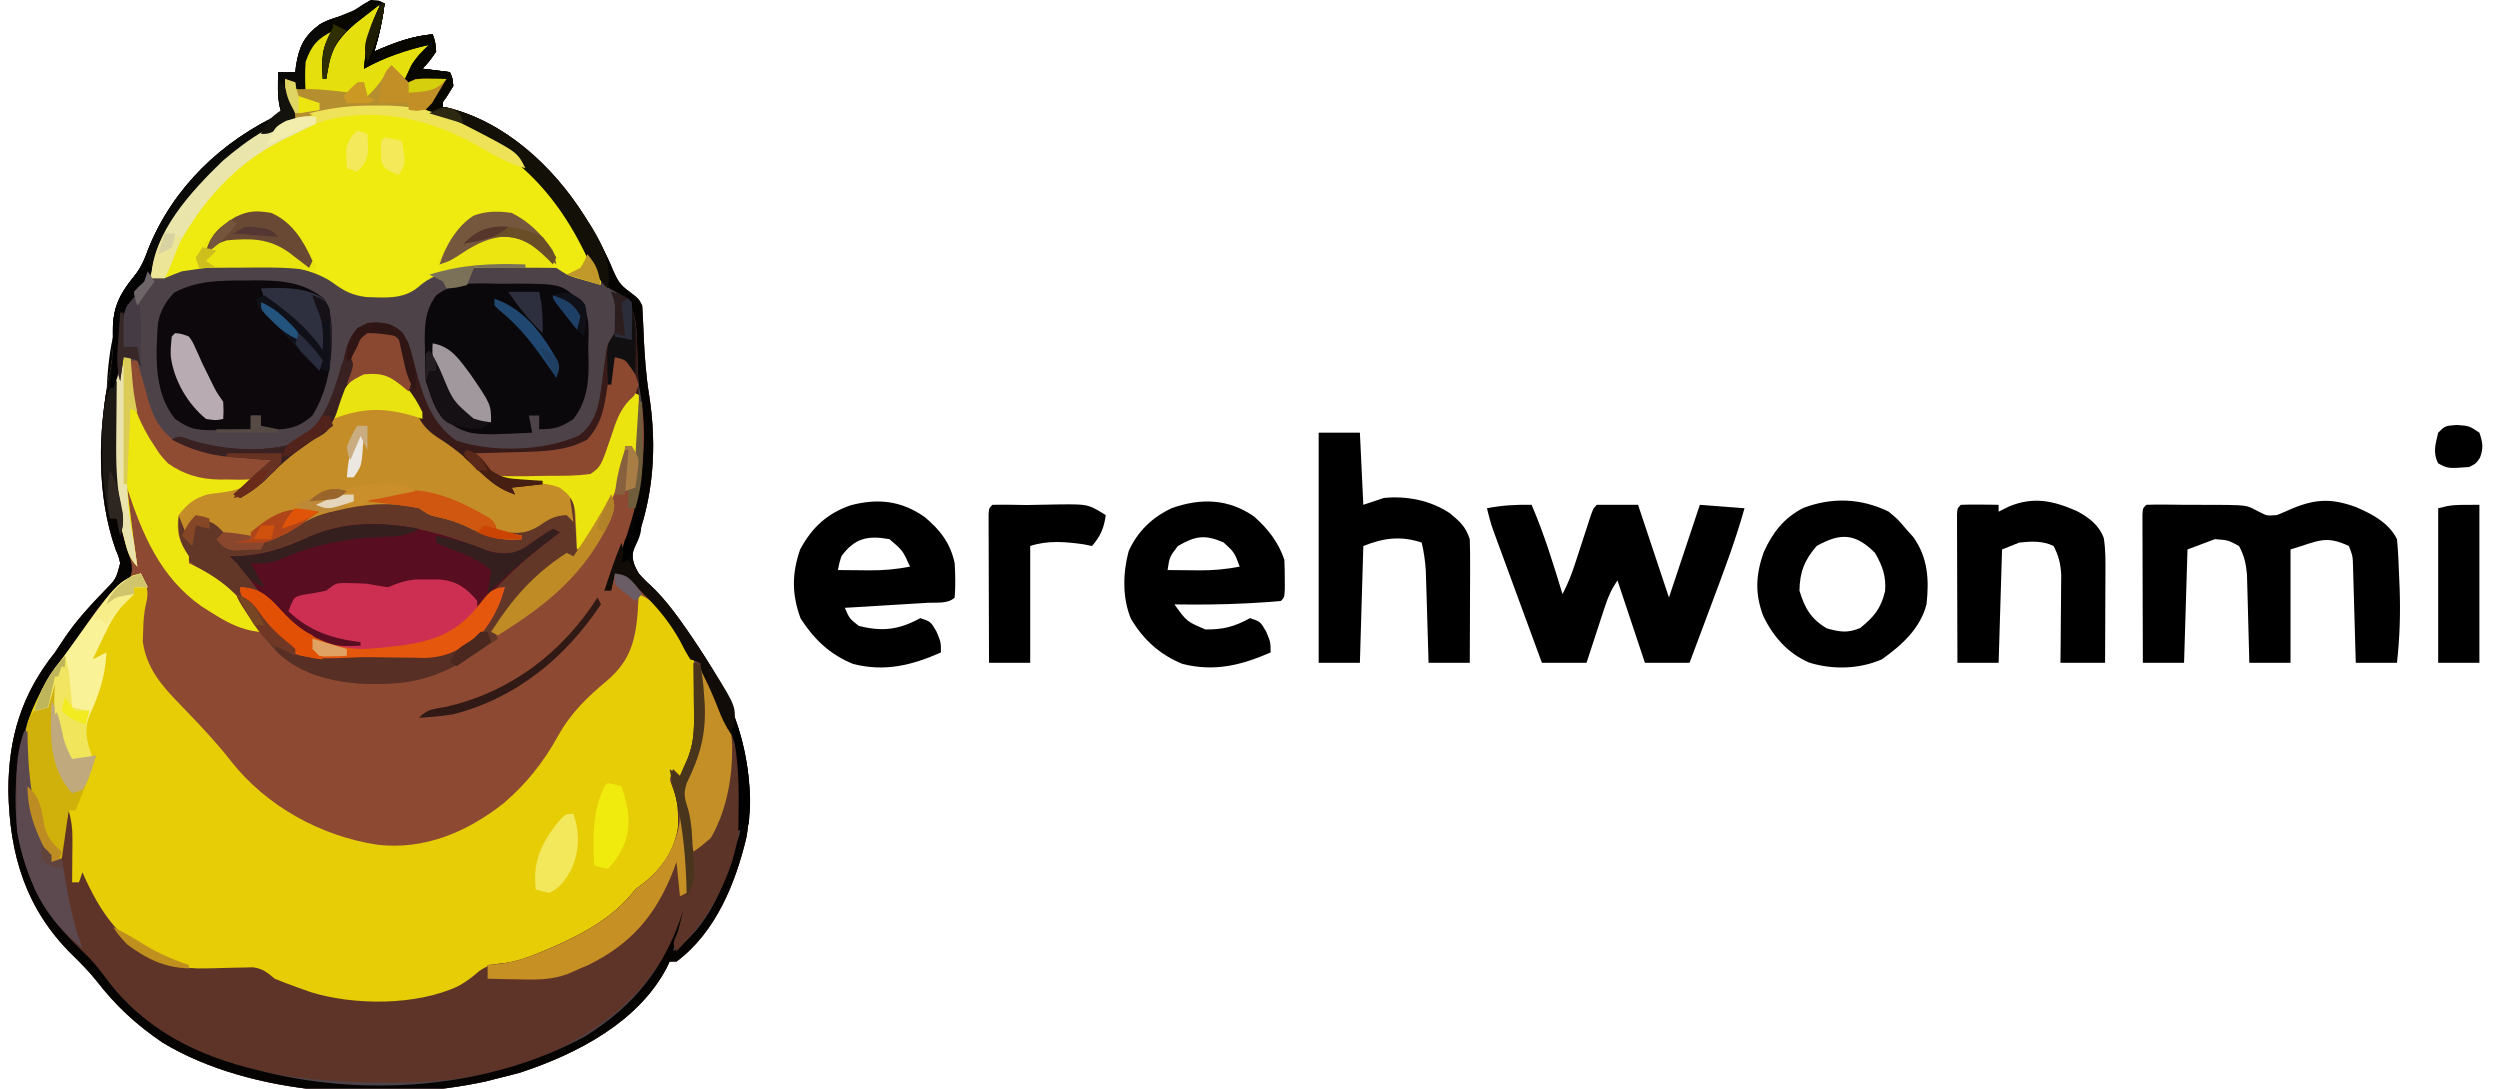<?xml version="1.0" encoding="UTF-8"?>
<svg version="1.1" xmlns="http://www.w3.org/2000/svg" width="728" height="317">
<path d="M0 0 C0.536 0.247 1.073 0.495 1.625 0.75 C1.029 5.619 0.055 10.078 -1.375 14.75 C-0.734 14.473 -0.094 14.196 0.566 13.91 C5.643 11.784 10.137 10.227 15.625 9.75 C16.375 11.938 16.375 11.938 16.625 14.75 C14.688 17.562 14.688 17.562 12.625 19.75 C15.265 20.08 17.905 20.41 20.625 20.75 C21.375 22.375 21.375 22.375 21.625 24.75 C19.688 28 19.688 28 17.625 30.75 C18.629 30.893 18.629 30.893 19.652 31.039 C36.524 35.074 50.65 48.097 59.688 62.437 C62.843 67.628 65.893 72.853 68.16 78.5 C69.492 81.455 70.188 82.741 72.75 84.562 C75.625 86.75 75.625 86.75 76.625 88.75 C76.811 91.67 76.952 94.577 77.062 97.5 C77.32 103.424 77.74 109.2 78.688 115.062 C80.999 130.025 79.937 145.047 74.234 159.129 C73.461 162.455 73.97 163.797 75.625 166.75 C77.31 168.685 77.31 168.685 79.312 170.438 C83.826 174.797 87.185 179.524 90.625 184.75 C91.727 186.328 91.727 186.328 92.852 187.938 C104.164 204.399 110.327 223.398 107.008 243.484 C103.791 256.979 98.059 271.21 86.625 279.75 C85.965 279.75 85.305 279.75 84.625 279.75 C84.354 280.324 84.084 280.897 83.805 281.488 C75.51 297.391 57.644 306.632 41.188 312.062 C39.009 312.657 36.82 313.219 34.625 313.75 C33.46 314.048 32.294 314.346 31.094 314.652 C2.296 320.901 -37.086 319.033 -63 303.363 C-70.642 298.172 -76.611 292.7 -82.27 285.363 C-84.479 282.621 -86.853 280.205 -89.375 277.75 C-102.872 264.438 -107.578 248.631 -107.938 230.062 C-107.928 214.603 -104.078 201.873 -94.375 189.75 C-93.285 188.129 -92.202 186.504 -91.125 184.875 C-87.835 180.128 -84.048 175.981 -80.019 171.86 C-76.568 168.346 -76.568 168.346 -75.375 163.75 C-75.831 161.797 -75.831 161.797 -76.688 159.812 C-82.328 143.769 -81.879 125.038 -78.44 108.54 C-77.575 104.321 -77.271 100.487 -77.438 96.188 C-77.628 89.565 -75.583 85.371 -71.371 80.371 C-69.324 77.683 -68.322 75.415 -67.188 72.25 C-59.957 54.274 -45.803 40.819 -28.375 32.75 C-28.539 32.178 -28.702 31.605 -28.871 31.016 C-29.639 27.564 -29.434 24.28 -29.375 20.75 C-27.725 20.75 -26.075 20.75 -24.375 20.75 C-24.312 20.17 -24.249 19.59 -24.184 18.992 C-23.302 13.369 -21.87 10.344 -17.305 6.887 C-14.486 5.226 -11.531 4.553 -8.375 3.75 C-7.323 3.028 -6.271 2.306 -5.188 1.562 C-2.375 -0.25 -2.375 -0.25 0 0 Z " fill="#8D4932" transform="translate(110.375,0.25)"/>
<path d="M0 0 C0.536 0.247 1.073 0.495 1.625 0.75 C1.029 5.619 0.055 10.078 -1.375 14.75 C-0.734 14.473 -0.094 14.196 0.566 13.91 C5.643 11.784 10.137 10.227 15.625 9.75 C16.375 11.938 16.375 11.938 16.625 14.75 C14.688 17.562 14.688 17.562 12.625 19.75 C15.265 20.08 17.905 20.41 20.625 20.75 C21.375 22.375 21.375 22.375 21.625 24.75 C19.688 28 19.688 28 17.625 30.75 C18.629 30.893 18.629 30.893 19.652 31.039 C36.524 35.074 50.65 48.097 59.688 62.437 C62.843 67.628 65.893 72.853 68.16 78.5 C69.492 81.455 70.188 82.741 72.75 84.562 C75.625 86.75 75.625 86.75 76.625 88.75 C76.811 91.67 76.952 94.577 77.062 97.5 C77.32 103.424 77.74 109.2 78.688 115.062 C80.999 130.025 79.937 145.047 74.234 159.129 C73.461 162.455 73.97 163.797 75.625 166.75 C77.31 168.685 77.31 168.685 79.312 170.438 C83.826 174.797 87.185 179.524 90.625 184.75 C91.727 186.328 91.727 186.328 92.852 187.938 C104.164 204.399 110.327 223.398 107.008 243.484 C103.791 256.979 98.059 271.21 86.625 279.75 C85.965 279.75 85.305 279.75 84.625 279.75 C84.354 280.324 84.084 280.897 83.805 281.488 C75.51 297.391 57.644 306.632 41.188 312.062 C39.009 312.657 36.82 313.219 34.625 313.75 C33.46 314.048 32.294 314.346 31.094 314.652 C2.296 320.901 -37.086 319.033 -63 303.363 C-70.642 298.172 -76.611 292.7 -82.27 285.363 C-84.479 282.621 -86.853 280.205 -89.375 277.75 C-102.872 264.438 -107.578 248.631 -107.938 230.062 C-107.928 214.603 -104.078 201.873 -94.375 189.75 C-93.285 188.129 -92.202 186.504 -91.125 184.875 C-87.835 180.128 -84.048 175.981 -80.019 171.86 C-76.568 168.346 -76.568 168.346 -75.375 163.75 C-75.831 161.797 -75.831 161.797 -76.688 159.812 C-82.328 143.769 -81.879 125.038 -78.44 108.54 C-77.575 104.321 -77.271 100.487 -77.438 96.188 C-77.628 89.565 -75.583 85.371 -71.371 80.371 C-69.324 77.683 -68.322 75.415 -67.188 72.25 C-59.957 54.274 -45.803 40.819 -28.375 32.75 C-28.539 32.178 -28.702 31.605 -28.871 31.016 C-29.639 27.564 -29.434 24.28 -29.375 20.75 C-27.725 20.75 -26.075 20.75 -24.375 20.75 C-24.312 20.17 -24.249 19.59 -24.184 18.992 C-23.302 13.369 -21.87 10.344 -17.305 6.887 C-14.486 5.226 -11.531 4.553 -8.375 3.75 C-7.323 3.028 -6.271 2.306 -5.188 1.562 C-2.375 -0.25 -2.375 -0.25 0 0 Z M-74.375 103.75 C-80.324 122.39 -78.668 144.451 -72.375 162.75 C-71.812 165.25 -71.812 165.25 -72.375 167.75 C-73.954 169.089 -75.544 170.417 -77.176 171.691 C-81.619 175.851 -84.808 181.139 -88.244 186.133 C-89.662 188.16 -91.165 190.113 -92.688 192.062 C-99.61 201.2 -102.767 209.339 -102.75 220.75 C-102.749 221.778 -102.748 222.806 -102.747 223.865 C-102.591 233.926 -100.804 242.133 -95.375 250.75 C-94.385 250.42 -93.395 250.09 -92.375 249.75 C-91.715 246.45 -91.055 243.15 -90.375 239.75 C-90.387 240.642 -90.398 241.534 -90.41 242.453 C-90.419 243.624 -90.428 244.794 -90.438 246 C-90.449 247.16 -90.461 248.32 -90.473 249.516 C-90.393 252.16 -90.161 254.248 -89.375 256.75 C-88.715 256.75 -88.055 256.75 -87.375 256.75 C-86.88 255.76 -86.88 255.76 -86.375 254.75 C-86.202 255.344 -86.03 255.939 -85.852 256.551 C-82.368 266.826 -75.709 274.403 -66.062 279.375 C-60.81 281.801 -56.218 282.912 -50.434 282.742 C-49.52 282.725 -48.607 282.709 -47.666 282.691 C-45.76 282.647 -43.853 282.595 -41.947 282.535 C-41.035 282.521 -40.123 282.507 -39.184 282.492 C-38.357 282.47 -37.53 282.448 -36.677 282.425 C-33.828 282.827 -32.571 283.94 -30.375 285.75 C-28.111 286.694 -25.815 287.564 -23.5 288.375 C-21.709 289.013 -21.709 289.013 -19.883 289.664 C-7.252 293.574 10.991 293.625 23.125 287.875 C25.439 286.588 27.105 285.33 29.125 283.562 C31.981 281.492 33.999 281.461 37.427 281.093 C41.085 280.523 44.353 279.183 47.75 277.75 C48.479 277.445 49.208 277.141 49.96 276.827 C59.267 272.788 68.399 267.922 74.625 259.75 C75.722 258.821 76.846 257.921 78 257.062 C83.189 252.658 87.15 247.458 88.031 240.578 C88.088 234.998 88.088 234.998 86.91 229.586 C86.816 228.98 86.722 228.374 86.625 227.75 C87.957 226.258 87.957 226.258 89.625 224.75 C92.592 218.864 92.907 212.588 92.938 206.125 C92.943 205.421 92.948 204.717 92.954 203.992 C92.775 190.657 86.505 181.322 77.375 172.062 C76.856 171.533 76.336 171.004 75.801 170.458 C72.782 167.357 72.782 167.357 68.625 166.75 C68.439 167.709 68.439 167.709 68.25 168.688 C68.044 169.368 67.838 170.049 67.625 170.75 C66.635 171.245 66.635 171.245 65.625 171.75 C66.188 170.547 66.188 170.547 66.762 169.32 C72.982 155.5 77.051 142.602 77.125 127.312 C77.131 126.311 77.138 125.309 77.144 124.278 C77.313 119.227 77.313 119.227 75.096 114.957 C74.61 114.559 74.125 114.16 73.625 113.75 C69.313 119.401 66.824 124.39 65.363 131.367 C64.508 134.127 63.941 135.04 61.625 136.75 C58.714 137.091 58.714 137.091 55.207 137.043 C53.953 137.033 52.7 137.024 51.408 137.014 C50.098 136.989 48.788 136.963 47.438 136.938 C46.102 136.922 44.767 136.909 43.432 136.896 C40.162 136.861 36.894 136.812 33.625 136.75 C35.275 138.73 36.925 140.71 38.625 142.75 C33.6 139.708 29.523 135.961 25.223 131.973 C22.819 129.916 20.479 128.39 17.75 126.812 C13.269 124.003 12.194 121.002 10.59 116.094 C8.858 111.887 5.644 109.759 1.625 107.75 C-2.402 107.201 -4.034 107.532 -7.5 109.75 C-10.815 112.803 -12.872 116.524 -14.375 120.75 C-14.375 121.74 -14.375 122.73 -14.375 123.75 C-16.465 125.258 -16.465 125.258 -19.312 126.875 C-24.414 129.959 -28.213 133.419 -32.293 137.727 C-35.085 140.44 -37.893 142.046 -41.375 143.75 C-39.725 142.1 -38.075 140.45 -36.375 138.75 C-38.077 138.711 -38.077 138.711 -39.812 138.672 C-56.784 138.12 -56.784 138.12 -61.375 133.75 C-69.127 124.175 -71.547 115.806 -72.375 103.75 C-73.035 103.75 -73.695 103.75 -74.375 103.75 Z " fill="#4E4249" transform="translate(110.375,0.25)"/>
<path d="M0 0 C1.741 3.156 2.47 5.211 1.52 8.828 C0.88 11.503 0.755 14.001 0.688 16.75 C0.65 17.735 0.613 18.72 0.574 19.734 C1.574 27.406 6.049 32.639 11.312 38 C12.477 39.219 13.641 40.439 14.805 41.66 C15.359 42.237 15.913 42.813 16.483 43.407 C18.354 45.372 20.157 47.39 21.938 49.438 C22.47 50.047 23.002 50.657 23.551 51.285 C24.49 52.397 25.406 53.529 26.293 54.684 C36.668 67.858 52.581 76.538 69 79 C82.684 80.542 94.981 75.292 105.594 66.965 C112.218 61.308 117.185 55.068 121.41 47.461 C125.237 40.574 129.981 36.033 136 31 C142.443 25.379 143.978 19.752 144.688 11.5 C144.803 9.667 144.911 7.834 145 6 C152.602 9.31 157.896 17.534 161 25 C163.24 35.007 163.727 48.623 159 58 C158.45 58.498 157.899 58.995 157.332 59.508 C156.673 60.246 156.673 60.246 156 61 C156.241 62.921 156.241 62.921 157 65 C158.082 73.276 156.917 78.709 152.07 85.527 C149.603 88.474 147.002 90.982 143.992 93.367 C141.859 95.052 141.859 95.052 139.625 97.449 C131.075 105.758 116.727 113.339 104.797 114.48 C101.034 114.995 99.777 115.4 97.062 117.875 C86.72 126.299 71.717 125.867 59 125 C51.373 123.94 44.77 121.784 38.023 118.086 C34.862 116.389 32.426 115.888 28.902 116.008 C14.436 116.356 3.833 115.189 -7.199 104.961 C-12.098 99.835 -14.862 94.738 -17 88 C-17.495 88.99 -17.495 88.99 -18 90 C-18.66 90 -19.32 90 -20 90 C-21.204 86.246 -21.099 82.668 -21.062 78.75 C-21.053 77.487 -21.044 76.223 -21.035 74.922 C-21.024 73.958 -21.012 72.993 -21 72 C-21.66 75.63 -22.32 79.26 -23 83 C-24.485 83.495 -24.485 83.495 -26 84 C-26.802 82.506 -27.591 81.004 -28.375 79.5 C-28.816 78.665 -29.257 77.829 -29.711 76.969 C-34.589 65.733 -35.855 49.671 -31.387 38.152 C-28.421 31.735 -24.588 26.385 -20 21 C-18.692 19.22 -17.4 17.429 -16.125 15.625 C-5.83 1.413 -5.83 1.413 0 0 Z " fill="#E7CD06" transform="translate(41,167)"/>
<path d="M0 0 C0.66 0 1.32 0 2 0 C12.266 18.934 17.499 36.173 11.268 57.548 C7.978 67.834 2.487 76.263 -5 84 C-6 82 -6 82 -5.441 80.055 C-5.006 78.976 -5.006 78.976 -4.562 77.875 C-4.275 77.151 -3.988 76.426 -3.691 75.68 C-3.463 75.125 -3.235 74.571 -3 74 C-10.679 93.457 -23.936 105.683 -42.886 114.116 C-57.397 120.185 -71.883 122.368 -87.562 122.25 C-88.882 122.243 -90.201 122.235 -91.56 122.227 C-118.139 121.936 -145.787 118.415 -165.445 98.746 C-168.366 95.606 -171.024 92.368 -173.562 88.914 C-175.48 86.36 -177.716 84.229 -180 82 C-192.631 69.343 -197.211 55.267 -197.312 37.688 C-197.318 36.744 -197.324 35.801 -197.33 34.829 C-197.274 29.509 -196.742 25.032 -195 20 C-194.67 20 -194.34 20 -194 20 C-193.974 21.293 -193.948 22.586 -193.922 23.918 C-193.557 36.418 -191.709 46.366 -187 58 C-186.01 57.505 -186.01 57.505 -185 57 C-184.371 54.668 -183.845 52.307 -183.375 49.938 C-183.115 48.647 -182.854 47.357 -182.586 46.027 C-182.393 45.028 -182.199 44.029 -182 43 C-181.213 45.777 -180.881 48.226 -180.902 51.109 C-180.906 51.863 -180.909 52.618 -180.912 53.395 C-180.92 54.172 -180.929 54.949 -180.938 55.75 C-180.942 56.543 -180.947 57.336 -180.951 58.152 C-180.963 60.102 -180.981 62.051 -181 64 C-180.34 64 -179.68 64 -179 64 C-178.67 63.01 -178.34 62.02 -178 61 C-177.66 61.762 -177.319 62.524 -176.969 63.309 C-171.199 75.6 -164.873 83.029 -152 88 C-148.602 88.816 -145.547 89.095 -142.059 88.992 C-141.145 88.975 -140.232 88.959 -139.291 88.941 C-137.385 88.897 -135.478 88.845 -133.572 88.785 C-132.66 88.771 -131.748 88.757 -130.809 88.742 C-129.982 88.72 -129.155 88.698 -128.302 88.675 C-125.453 89.077 -124.196 90.19 -122 92 C-119.736 92.944 -117.44 93.814 -115.125 94.625 C-113.931 95.05 -112.738 95.476 -111.508 95.914 C-98.877 99.824 -80.634 99.875 -68.5 94.125 C-66.186 92.838 -64.52 91.58 -62.5 89.812 C-59.644 87.742 -57.626 87.711 -54.198 87.343 C-50.54 86.773 -47.272 85.433 -43.875 84 C-43.146 83.695 -42.417 83.391 -41.665 83.077 C-32.369 79.043 -23.204 74.178 -17 66 C-16.051 65.278 -15.102 64.556 -14.125 63.812 C-9.099 59.684 -5.476 54.354 -4.555 47.859 C-4.483 43.689 -4.498 40.224 -6.094 36.332 C-7 34 -7 34 -6 31 C-5.01 31.99 -5.01 31.99 -4 33 C-3.526 31.927 -3.051 30.855 -2.562 29.75 C-2.296 29.147 -2.029 28.543 -1.754 27.922 C-0.275 24.152 0.121 20.844 0.098 16.797 C0.094 15.817 0.091 14.838 0.088 13.828 C0.08 12.812 0.071 11.797 0.062 10.75 C0.056 9.203 0.056 9.203 0.049 7.625 C0.037 5.083 0.021 2.542 0 0 Z " fill="#5E3428" transform="translate(202,193)"/>
<path d="M0 0 C0.495 0.99 0.495 0.99 1 2 C0.34 2.99 -0.32 3.98 -1 5 C-1.665 6.874 -1.665 6.874 -2.125 8.875 C-2.293 9.532 -2.46 10.19 -2.633 10.867 C-3.048 13.277 -3.06 15.559 -3 18 C-2.199 17.493 -2.199 17.493 -1.383 16.977 C4.307 13.57 9.446 11.917 16 11 C15.578 11.531 15.157 12.062 14.723 12.609 C14.175 13.316 13.627 14.022 13.062 14.75 C12.245 15.794 12.245 15.794 11.41 16.859 C10.026 18.961 9.437 20.543 9 23 C9.99 22.505 9.99 22.505 11 22 C12.54 21.93 14.083 21.915 15.625 21.938 C16.851 21.951 16.851 21.951 18.102 21.965 C18.728 21.976 19.355 21.988 20 22 C19.639 22.482 19.278 22.964 18.906 23.461 C18.442 24.093 17.978 24.724 17.5 25.375 C17.036 26.001 16.572 26.628 16.094 27.273 C14.822 28.941 14.822 28.941 15 31 C16.039 31.424 17.078 31.848 18.148 32.285 C40.35 41.534 54.34 55.732 64.188 77.855 C65 80 65 80 65 82 C63.394 81.548 61.79 81.088 60.188 80.625 C59.294 80.37 58.401 80.115 57.48 79.852 C55 79 55 79 52 77 C48.037 76.555 44.048 76.676 40.062 76.688 C38.445 76.663 38.445 76.663 36.795 76.639 C28.477 76.634 18.113 76.703 11.688 82.688 C7.286 86.255 1.992 85.671 -3.418 85.496 C-7.585 84.919 -9.791 83.773 -13.098 81.312 C-24.336 73.559 -44.151 76.082 -57 78 C-58.684 78.622 -60.358 79.275 -62 80 C-63.32 80 -64.64 80 -66 80 C-65.404 66.586 -54.375 54.816 -45.207 45.883 C-40.129 41.551 -31.06 34 -24 34 C-24.217 33.469 -24.433 32.938 -24.656 32.391 C-24.935 31.684 -25.213 30.978 -25.5 30.25 C-25.778 29.554 -26.057 28.858 -26.344 28.141 C-27 26 -27 26 -27 22 C-26.01 22.33 -25.02 22.66 -24 23 C-24 23.66 -24 24.32 -24 25 C-23.34 25 -22.68 25 -22 25 C-22.155 23.267 -22.155 23.267 -22.312 21.5 C-22.312 16.39 -20.351 12.786 -17 9 C-14.188 7.5 -14.188 7.5 -12 7 C-12.495 7.907 -12.99 8.815 -13.5 9.75 C-15.279 13.009 -15.279 13.009 -15 17 C-14.691 16.01 -14.381 15.02 -14.062 14 C-11.438 7.774 -5.478 3.652 0 0 Z " fill="#EFEA0F" transform="translate(110,1)"/>
<path d="M0 0 C3 1 3 1 4 3 C4.124 5.679 4.185 8.321 4.188 11 C4.2 11.737 4.212 12.475 4.225 13.234 C4.23 15.158 4.122 17.081 4 19 C3.34 19.66 2.68 20.32 2 21 C1.505 20.01 1.505 20.01 1 19 C-8.175 25.322 -14.417 31.183 -20 41 C-19.67 41.66 -19.34 42.32 -19 43 C-29.094 49.763 -37.524 55.314 -50 56 C-50.709 56.041 -51.418 56.083 -52.148 56.125 C-63.384 56.45 -74.895 54.653 -83.375 46.801 C-87.168 42.719 -90.396 38.474 -93.438 33.812 C-96.524 29.219 -100.005 26.493 -104.668 23.57 C-108.371 21.077 -111.53 18.288 -113 14 C-113.078 11.668 -113.09 9.332 -113 7 C-112.34 6.67 -111.68 6.34 -111 6 C-110.67 7.65 -110.34 9.3 -110 11 C-109.01 9.68 -108.02 8.36 -107 7 C-104.123 7.426 -102.934 8.057 -100.688 10 C-97.435 12.42 -94.99 12.687 -91 13 C-91 13.33 -91 13.66 -91 14 C-92.65 14.33 -94.3 14.66 -96 15 C-87.428 14.585 -81.528 11.616 -74.188 7.375 C-63.125 2.603 -51.491 1.371 -40 5 C-39.01 5.66 -38.02 6.32 -37 7 C-34.992 7.524 -34.992 7.524 -32.812 7.875 C-28.687 8.709 -25.381 10.135 -21.727 12.195 C-19.864 13.211 -19.864 13.211 -17 13 C-17.99 12.01 -17.99 12.01 -19 11 C-18.443 11.058 -17.886 11.116 -17.312 11.176 C-11.525 11.518 -8.413 10.546 -3.824 6.996 C-2 6 -2 6 0.23 6.348 C0.814 6.563 1.398 6.778 2 7 C1.344 3.39 1.344 3.39 0 0 Z " fill="#623727" transform="translate(164,143)"/>
<path d="M0 0 C0.66 0 1.32 0 2 0 C2.037 0.701 2.075 1.403 2.113 2.125 C2.882 13.225 6.303 23.639 14.637 31.555 C21.257 35.631 30.475 34.829 38 35 C36.02 37.475 36.02 37.475 34 40 C38.917 36.307 43.612 32.493 48.125 28.312 C50.986 25.674 53.588 23.505 57.062 21.75 C60.182 20.35 60.182 20.35 60.625 17.75 C60.811 16.389 60.811 16.389 61 15 C63.152 10.762 65.6 6.133 70 4 C73.757 3.428 75.639 3.823 79.062 5.5 C83.305 9.11 86.071 13.315 87.895 18.586 C89.202 21.441 90.246 22.145 92.938 23.688 C98.07 26.865 102.27 30.783 106.617 34.926 C108.898 37.18 108.898 37.18 112 38 C110.68 36.35 109.36 34.7 108 33 C109.249 33.024 109.249 33.024 110.523 33.048 C113.614 33.099 116.706 33.136 119.798 33.165 C121.793 33.187 123.788 33.225 125.783 33.264 C127.037 33.273 128.29 33.283 129.582 33.293 C130.739 33.309 131.897 33.324 133.089 33.341 C135.981 33.243 135.981 33.243 137.839 31.662 C139.56 29.198 140.114 26.646 140.875 23.75 C142.477 18.194 144.304 14.414 148 10 C148.99 10.495 148.99 10.495 150 11 C150.054 13.959 150.094 16.916 150.125 19.875 C150.142 20.717 150.159 21.559 150.176 22.426 C150.182 23.231 150.189 24.037 150.195 24.867 C150.206 25.611 150.216 26.354 150.227 27.121 C150 29 150 29 148 31 C148 29.35 148 27.7 148 26 C147.34 26 146.68 26 146 26 C145.917 26.928 145.835 27.856 145.75 28.812 C144.414 37.892 140.408 46.63 135 54 C134.01 54.66 133.02 55.32 132 56 C131.939 55.001 131.879 54.002 131.816 52.973 C131.733 51.682 131.649 50.392 131.562 49.062 C131.481 47.775 131.4 46.487 131.316 45.16 C131.351 42.14 131.351 42.14 130 41 C130.33 43.31 130.66 45.62 131 48 C130.34 47.34 129.68 46.68 129 46 C125.57 46.191 123.941 47.042 121.125 49.062 C117.443 51.345 115.253 51.34 111 51 C112.65 51.33 114.3 51.66 116 52 C116 52.33 116 52.66 116 53 C109.486 53.615 105.514 52.111 99.688 49.238 C97.268 48.124 95.088 47.398 92.5 46.812 C89 46 89 46 86 44 C77.72 41.981 69.922 42.784 61.75 44.75 C61.077 44.907 60.403 45.064 59.709 45.225 C55.123 46.407 51.848 48.299 48 51 C41.815 53.93 36.724 55.793 30 54 C30 53.34 30 52.68 30 52 C26.474 48.23 26.474 48.23 21.75 47 C19.665 48.019 19.665 48.019 18 51 C17.34 49.35 16.68 47.7 16 46 C15.701 51.088 16.12 53.8 19 58 C19 58.66 19 59.32 19 60 C19.872 60.431 19.872 60.431 20.762 60.871 C29.61 65.334 35.731 70.862 40 80 C34.108 79.547 29.888 77.097 25 74 C24.254 73.528 23.507 73.056 22.738 72.57 C10.676 64.107 5.417 51.495 1 38 C1.312 40.521 1.624 43.042 1.938 45.562 C2.025 46.267 2.112 46.971 2.201 47.697 C2.754 52.139 3.354 56.571 4 61 C1.321 58.321 0.844 55.378 -0.062 51.812 C-0.236 51.165 -0.409 50.517 -0.588 49.85 C-2.603 42.121 -3.194 34.753 -3.188 26.812 C-3.187 25.886 -3.187 24.959 -3.187 24.004 C-3.119 15.743 -2.05 7.997 0 0 Z " fill="#C48D28" transform="translate(36,104)"/>
<path d="M0 0 C0.536 0.247 1.073 0.495 1.625 0.75 C1.029 5.619 0.055 10.078 -1.375 14.75 C-0.734 14.473 -0.094 14.196 0.566 13.91 C5.643 11.784 10.137 10.227 15.625 9.75 C16.375 11.938 16.375 11.938 16.625 14.75 C14.688 17.562 14.688 17.562 12.625 19.75 C15.265 20.08 17.905 20.41 20.625 20.75 C21.375 22.375 21.375 22.375 21.625 24.75 C19.688 28 19.688 28 17.625 30.75 C18.629 30.893 18.629 30.893 19.652 31.039 C36.524 35.074 50.65 48.097 59.688 62.437 C62.843 67.628 65.893 72.853 68.16 78.5 C69.492 81.455 70.188 82.741 72.75 84.562 C75.625 86.75 75.625 86.75 76.625 88.75 C76.811 91.67 76.952 94.577 77.062 97.5 C77.32 103.424 77.74 109.2 78.688 115.062 C80.999 130.025 79.937 145.047 74.234 159.129 C73.461 162.455 73.97 163.797 75.625 166.75 C77.31 168.685 77.31 168.685 79.312 170.438 C83.826 174.797 87.185 179.524 90.625 184.75 C91.727 186.328 91.727 186.328 92.852 187.938 C104.164 204.399 110.327 223.398 107.008 243.484 C103.791 256.979 98.059 271.21 86.625 279.75 C85.965 279.75 85.305 279.75 84.625 279.75 C84.354 280.324 84.084 280.897 83.805 281.488 C75.51 297.391 57.644 306.632 41.188 312.062 C39.009 312.657 36.82 313.219 34.625 313.75 C33.46 314.048 32.294 314.346 31.094 314.652 C2.296 320.901 -37.086 319.033 -63 303.363 C-70.642 298.172 -76.611 292.7 -82.27 285.363 C-84.479 282.621 -86.853 280.205 -89.375 277.75 C-102.872 264.438 -107.578 248.631 -107.938 230.062 C-107.928 214.603 -104.078 201.873 -94.375 189.75 C-93.285 188.129 -92.202 186.504 -91.125 184.875 C-87.835 180.128 -84.048 175.981 -80.019 171.86 C-76.568 168.346 -76.568 168.346 -75.375 163.75 C-75.831 161.797 -75.831 161.797 -76.688 159.812 C-82.328 143.769 -81.879 125.038 -78.44 108.54 C-77.575 104.321 -77.271 100.487 -77.438 96.188 C-77.628 89.565 -75.583 85.371 -71.371 80.371 C-69.324 77.683 -68.322 75.415 -67.188 72.25 C-59.957 54.274 -45.803 40.819 -28.375 32.75 C-28.539 32.178 -28.702 31.605 -28.871 31.016 C-29.639 27.564 -29.434 24.28 -29.375 20.75 C-27.725 20.75 -26.075 20.75 -24.375 20.75 C-24.312 20.17 -24.249 19.59 -24.184 18.992 C-23.302 13.369 -21.87 10.344 -17.305 6.887 C-14.486 5.226 -11.531 4.553 -8.375 3.75 C-7.323 3.028 -6.271 2.306 -5.188 1.562 C-2.375 -0.25 -2.375 -0.25 0 0 Z M-11.047 9.41 C-13.319 12.023 -14.972 14.258 -15.375 17.75 C-15.189 16.667 -15.189 16.667 -15 15.562 C-14.385 12.793 -13.491 10.353 -12.375 7.75 C-16.229 8.631 -18.015 10.209 -20.188 13.375 C-22.714 17.685 -22.814 20.834 -22.375 25.75 C-23.035 25.75 -23.695 25.75 -24.375 25.75 C-24.87 24.265 -24.87 24.265 -25.375 22.75 C-26.035 22.75 -26.695 22.75 -27.375 22.75 C-26.867 27.068 -26.178 30.783 -24.375 34.75 C-25.159 34.956 -25.942 35.163 -26.75 35.375 C-36.079 38.914 -43.318 44.813 -50.375 51.75 C-51.003 52.365 -51.631 52.98 -52.277 53.613 C-59.542 61.306 -64.397 71.161 -68.438 80.848 C-69.953 83.922 -72.086 86.214 -74.375 88.75 C-82.903 105.806 -79.127 142.112 -73.309 160.035 C-73.001 160.931 -72.692 161.827 -72.375 162.75 C-71.812 165.25 -71.812 165.25 -72.375 167.75 C-73.954 169.089 -75.544 170.417 -77.176 171.691 C-81.619 175.851 -84.808 181.139 -88.244 186.133 C-89.662 188.16 -91.165 190.113 -92.688 192.062 C-104.002 207.19 -107.19 223.193 -105.375 241.75 C-104.63 246.631 -103.207 251.169 -101.375 255.75 C-100.849 257.096 -100.849 257.096 -100.312 258.469 C-96.768 266.445 -90.862 272.344 -84.688 278.375 C-82.736 280.38 -81.194 282.307 -79.562 284.562 C-68.435 299.54 -52.923 307.271 -35.062 311.438 C-34.215 311.65 -33.367 311.862 -32.494 312.08 C-2.208 319.272 32.6 316.434 60.062 301.5 C74.682 292.376 83.448 281.06 88.625 264.75 C87.625 268.75 86.625 272.75 85.625 276.75 C95.666 269.972 100.506 258.027 103.625 246.75 C104.037 245.512 104.45 244.275 104.875 243 C107.108 233.403 106.485 222.756 102.625 213.75 C101.996 211.939 101.371 210.126 100.75 208.312 C98.27 201.557 95.765 194.877 90.625 189.75 C89.621 188.119 88.645 186.471 87.688 184.812 C84.697 180.023 81.336 176.047 77.375 172.062 C76.856 171.533 76.336 171.004 75.801 170.459 C72.782 167.357 72.782 167.357 68.625 166.75 C68.439 167.709 68.439 167.709 68.25 168.688 C68.044 169.368 67.838 170.049 67.625 170.75 C66.965 171.08 66.305 171.41 65.625 171.75 C66 170.948 66.375 170.146 66.762 169.32 C75.106 150.783 79.735 132.137 75.625 111.75 C75.509 110.274 75.427 108.796 75.379 107.316 C75.346 106.502 75.313 105.688 75.279 104.85 C75.218 103.162 75.161 101.475 75.107 99.787 C74.867 93.037 74.867 93.037 72.625 86.75 C70.883 85.785 69.138 84.825 67.359 83.93 C64.112 81.72 63.096 78.227 61.688 74.688 C52.976 54.715 38.756 41.371 18.75 33.25 C17.379 32.739 16.006 32.234 14.625 31.75 C16.149 28.65 17.823 25.698 19.625 22.75 C18.188 22.723 16.75 22.704 15.312 22.688 C14.512 22.676 13.711 22.664 12.887 22.652 C10.456 22.653 10.456 22.653 7.625 23.75 C8.393 22.499 9.165 21.249 9.938 20 C10.367 19.304 10.796 18.608 11.238 17.891 C12.614 15.767 14.084 13.756 15.625 11.75 C8.37 12.765 2.814 14.834 -3.375 18.75 C-2.859 13.766 -2.096 9.483 -0.375 4.75 C-0.025 3.421 0.316 2.089 0.625 0.75 C-3.104 0.75 -8.501 6.882 -11.047 9.41 Z " fill="#060403" transform="translate(110.375,0.25)"/>
<path d="M0 0 C0.728 0.371 1.457 0.743 2.207 1.125 C4.284 2.202 4.284 2.202 7.188 2 C8.766 1.372 10.327 0.7 11.875 0 C18.755 -2.788 23.34 -2.862 30.312 -0.312 C35.04 1.734 39.796 4.216 42.188 9 C42.56 12.592 42.661 16.205 42.812 19.812 C42.858 20.85 42.903 21.888 42.949 22.957 C43.229 30.428 43.014 37.562 42.188 45 C38.227 45 34.267 45 30.188 45 C30.162 44.077 30.137 43.153 30.112 42.202 C30.016 38.775 29.917 35.347 29.815 31.92 C29.772 30.437 29.73 28.954 29.69 27.471 C29.632 25.339 29.569 23.206 29.504 21.074 C29.449 19.15 29.449 19.15 29.393 17.186 C29.322 13.979 29.322 13.979 28.188 11 C21.292 7.772 19.333 9.556 11.188 12 C11.188 22.89 11.188 33.78 11.188 45 C7.228 45 3.268 45 -0.812 45 C-0.832 44.148 -0.852 43.295 -0.873 42.417 C-0.951 39.239 -1.038 36.062 -1.13 32.885 C-1.168 31.512 -1.203 30.14 -1.234 28.767 C-1.28 26.789 -1.339 24.81 -1.398 22.832 C-1.446 21.049 -1.446 21.049 -1.494 19.23 C-1.808 16.048 -2.297 13.808 -3.812 11 C-6.952 9.292 -6.952 9.292 -10.812 9 C-13.453 9.99 -16.093 10.98 -18.812 12 C-19.142 22.89 -19.473 33.78 -19.812 45 C-23.773 45 -27.733 45 -31.812 45 C-31.837 38.61 -31.855 32.219 -31.867 25.829 C-31.872 23.653 -31.879 21.477 -31.888 19.302 C-31.9 16.181 -31.906 13.061 -31.91 9.941 C-31.915 8.962 -31.92 7.983 -31.926 6.974 C-31.926 6.073 -31.926 5.173 -31.926 4.244 C-31.928 3.447 -31.93 2.65 -31.933 1.829 C-31.812 0 -31.812 0 -30.812 -1 C-29.043 -1.073 -27.271 -1.084 -25.5 -1.062 C-24.534 -1.053 -23.569 -1.044 -22.574 -1.035 C-21.663 -1.024 -20.751 -1.012 -19.812 -1 C-2.166 -1 -2.166 -1 0 0 Z " fill="#000000" transform="translate(655.812,148)"/>
<path d="M0 0 C3.645 8.471 6.332 17.187 9 26 C10.543 23.083 11.674 20.188 12.691 17.051 C12.996 16.121 13.301 15.191 13.615 14.232 C13.928 13.269 14.24 12.305 14.562 11.312 C15.186 9.391 15.812 7.47 16.441 5.551 C16.854 4.277 16.854 4.277 17.276 2.978 C18 1 18 1 19 0 C22.96 0 26.92 0 31 0 C35.455 13.365 35.455 13.365 40 27 C42.97 18.09 45.94 9.18 49 0 C53.29 0.33 57.58 0.66 62 1 C59.32 10.58 55.805 19.819 52.312 29.125 C51.7 30.766 51.087 32.406 50.475 34.047 C48.986 38.033 47.494 42.017 46 46 C41.71 46 37.42 46 33 46 C30.36 38.08 27.72 30.16 25 22 C23.171 24.743 22.285 26.796 21.273 29.887 C20.964 30.825 20.655 31.762 20.336 32.729 C19.86 34.193 19.86 34.193 19.375 35.688 C19.05 36.676 18.725 37.664 18.391 38.682 C17.59 41.12 16.794 43.56 16 46 C11.71 46 7.42 46 3 46 C0.879 40.235 -1.238 34.469 -3.354 28.703 C-4.074 26.741 -4.794 24.78 -5.516 22.819 C-6.553 20 -7.587 17.18 -8.621 14.359 C-8.944 13.483 -9.267 12.607 -9.6 11.704 C-9.9 10.884 -10.2 10.063 -10.51 9.218 C-10.774 8.498 -11.038 7.779 -11.31 7.038 C-11.986 5.042 -12.52 3.051 -13 1 C-8.606 0.143 -4.474 -0.089 0 0 Z " fill="#000000" transform="translate(446,147)"/>
<path d="M0 0 C0.99 -0.016 1.98 -0.032 3 -0.049 C10.477 -0.054 17.288 0.466 23.152 5.469 C25.156 9.338 25.269 12.509 25.188 16.812 C25.179 17.604 25.171 18.396 25.163 19.211 C24.919 26.485 23.38 32.978 19.625 39.312 C15.954 42.615 12.801 43.445 7.938 43.375 C6.725 43.361 6.725 43.361 5.488 43.348 C4.873 43.336 4.259 43.324 3.625 43.312 C3.955 41.992 4.285 40.672 4.625 39.312 C3.635 39.312 2.645 39.312 1.625 39.312 C1.625 40.633 1.625 41.953 1.625 43.312 C-14.949 43.888 -14.949 43.888 -20.375 40.312 C-26.668 32.718 -26.045 21.582 -25.375 12.312 C-24.57 8.673 -23.245 6.214 -20.625 3.5 C-13.966 -0.014 -7.373 -0.024 0 0 Z " fill="#0C080B" transform="translate(71.375,81.688)"/>
<path d="M0 0 C1.146 -0.012 2.292 -0.023 3.473 -0.035 C17.379 0.013 17.379 0.013 22.773 4.854 C26.396 8.93 25.39 14.339 25.438 19.5 C25.467 20.521 25.496 21.542 25.525 22.594 C25.578 28.949 25.059 34.18 21.125 39.375 C17.387 41.867 15.648 42.375 11.125 42.375 C11.125 41.055 11.125 39.735 11.125 38.375 C10.135 38.375 9.145 38.375 8.125 38.375 C8.455 40.025 8.785 41.675 9.125 43.375 C-9.295 44.27 -9.295 44.27 -16.875 39.375 C-18.85 36.864 -19.939 34.412 -20.875 31.375 C-21.205 30.385 -21.535 29.395 -21.875 28.375 C-22.126 25.275 -22.106 22.171 -22.125 19.062 C-22.146 18.22 -22.166 17.378 -22.188 16.51 C-22.219 11.423 -21.95 7.645 -18.875 3.375 C-13.398 -0.881 -6.61 -0.066 0 0 Z " fill="#0B080B" transform="translate(145.875,82.625)"/>
<path d="M0 0 C3.96 0 7.92 0 12 0 C12.33 6.93 12.66 13.86 13 21 C14.98 20.34 16.96 19.68 19 19 C25.704 18.355 32.5 19.683 38.16 23.43 C41.131 25.882 42.76 27.281 44 31 C44.085 33.732 44.116 36.437 44.098 39.168 C44.096 39.963 44.095 40.758 44.093 41.576 C44.088 44.114 44.075 46.65 44.062 49.188 C44.057 50.908 44.053 52.629 44.049 54.35 C44.038 58.566 44.021 62.783 44 67 C40.04 67 36.08 67 32 67 C31.975 66.117 31.95 65.235 31.924 64.325 C31.829 61.036 31.729 57.747 31.628 54.457 C31.585 53.036 31.543 51.616 31.503 50.195 C31.445 48.147 31.381 46.099 31.316 44.051 C31.28 42.82 31.243 41.589 31.205 40.322 C31.027 37.442 30.654 34.804 30 32 C23.852 29.951 18.843 30.663 13 33 C12.67 44.22 12.34 55.44 12 67 C8.04 67 4.08 67 0 67 C0 44.89 0 22.78 0 0 Z " fill="#000000" transform="translate(384,126)"/>
<path d="M0 0 C4.495 3.724 7.523 7.632 8.754 13.453 C8.947 16.797 9.024 20.112 8.754 23.453 C6.84 25.367 3.428 24.833 0.875 24.988 C0.188 25.031 -0.498 25.074 -1.206 25.119 C-3.406 25.255 -5.608 25.386 -7.809 25.516 C-9.298 25.607 -10.786 25.699 -12.275 25.791 C-15.932 26.017 -19.589 26.236 -23.246 26.453 C-21.856 29.61 -21.856 29.61 -19.184 31.703 C-12.337 33.451 -7.457 32.854 -1.246 29.453 C1.754 30.453 1.754 30.453 3.441 33.328 C4.754 36.453 4.754 36.453 4.754 39.453 C-3.633 43.163 -11.572 45.158 -20.785 42.805 C-27.543 40.088 -32.234 35.605 -36.121 29.516 C-38.704 22.484 -38.664 16.486 -36.246 9.453 C-32.761 2.98 -28.377 -1.038 -21.496 -3.422 C-13.563 -5.494 -6.76 -4.752 0 0 Z M-24.246 11.453 C-24.881 13.555 -24.881 13.555 -25.246 15.453 C-22.871 15.48 -20.496 15.5 -18.121 15.516 C-17.456 15.524 -16.791 15.532 -16.105 15.541 C-12.039 15.561 -8.234 15.242 -4.246 14.453 C-6.359 9.745 -6.359 9.745 -10.246 6.453 C-16.518 5.337 -20.351 6.098 -24.246 11.453 Z " fill="#000000" transform="translate(269.246,150.547)"/>
<path d="M0 0 C3.99 3.494 7.144 7.558 8.824 12.598 C8.918 14.471 8.954 16.347 8.949 18.223 C8.953 19.696 8.953 19.696 8.957 21.199 C8.824 23.598 8.824 23.598 7.824 24.598 C5.256 24.842 2.712 25.025 0.137 25.16 C-0.621 25.203 -1.379 25.245 -2.16 25.289 C-9.169 25.653 -16.157 25.698 -23.176 25.598 C-19.595 30.599 -19.595 30.599 -14.125 32.898 C-8.939 32.925 -5.804 32.132 -1.176 29.598 C1.824 30.598 1.824 30.598 3.512 33.473 C4.824 36.598 4.824 36.598 4.824 39.598 C-3.699 43.296 -11.427 45.275 -20.785 42.949 C-27.388 40.285 -32.214 35.887 -35.844 29.801 C-38.385 23.691 -38.208 16.494 -36.52 10.121 C-33.919 4.315 -29.604 0.176 -23.852 -2.473 C-15.411 -5.414 -7.458 -5.189 0 0 Z M-22.176 8.598 C-24.604 11.777 -24.604 11.777 -25.176 15.598 C-22.801 15.625 -20.426 15.645 -18.051 15.66 C-17.386 15.669 -16.72 15.677 -16.035 15.686 C-11.969 15.705 -8.164 15.387 -4.176 14.598 C-5.715 10.445 -5.715 10.445 -8.898 7.531 C-14.365 5.208 -17.032 5.635 -22.176 8.598 Z " fill="#000000" transform="translate(365.176,150.402)"/>
<path d="M0 0 C0.66 0 1.32 0 2 0 C12.266 18.934 17.499 36.173 11.268 57.548 C7.978 67.834 2.487 76.263 -5 84 C-6 82 -6 82 -5.441 80.266 C-5.151 79.6 -4.861 78.935 -4.562 78.25 C-3.135 74.695 -2.71 71.867 -3 68 C-3.33 68 -3.66 68 -4 68 C-4.33 64.7 -4.66 61.4 -5 58 C-5.28 58.762 -5.559 59.524 -5.848 60.309 C-10.923 73.38 -18.135 81.876 -30.75 88.043 C-31.492 88.359 -32.235 88.675 -33 89 C-34.794 89.793 -34.794 89.793 -36.625 90.602 C-41.431 92.384 -45.929 92.339 -51 92.188 C-51.87 92.174 -52.74 92.16 -53.637 92.146 C-55.758 92.112 -57.879 92.058 -60 92 C-60 90.68 -60 89.36 -60 88 C-58.848 87.897 -57.695 87.794 -56.508 87.688 C-51.976 87.114 -48.069 85.769 -43.875 84 C-42.781 83.543 -42.781 83.543 -41.665 83.077 C-32.369 79.043 -23.204 74.178 -17 66 C-15.577 64.917 -15.577 64.917 -14.125 63.812 C-9.099 59.684 -5.476 54.354 -4.555 47.859 C-4.483 43.689 -4.498 40.224 -6.094 36.332 C-7 34 -7 34 -6 31 C-5.34 31.66 -4.68 32.32 -4 33 C-3.526 31.927 -3.051 30.855 -2.562 29.75 C-2.296 29.147 -2.029 28.543 -1.754 27.922 C-0.275 24.152 0.121 20.844 0.098 16.797 C0.094 15.817 0.091 14.838 0.088 13.828 C0.08 12.812 0.071 11.797 0.062 10.75 C0.058 9.719 0.053 8.688 0.049 7.625 C0.037 5.083 0.021 2.542 0 0 Z " fill="#5C3428" transform="translate(202,193)"/>
<path d="M0 0 C2.812 2.375 2.812 2.375 5 5 C5.722 5.804 6.444 6.609 7.188 7.438 C11.441 13.451 11.786 19.841 11 27 C9.127 34.102 3.822 38.847 -2 43 C-8.556 45.861 -16.341 46.087 -23.188 43.938 C-29.337 41.267 -33.482 36.556 -36.438 30.625 C-39.012 24.039 -38.756 18.509 -36.438 11.875 C-33.885 6.136 -30.521 1.802 -24.863 -1.094 C-16.487 -4.251 -8.064 -3.945 0 0 Z M-21 10 C-24.547 14.107 -25.905 17.574 -26 23 C-24.432 28.139 -22.663 31.245 -18 34 C-14.165 35.027 -12.001 35.419 -8.312 33.875 C-4.261 30.59 -2.31 28.282 -1.062 23.125 C-0.727 18.786 -1.814 15.789 -4 12 C-9.702 6.298 -14.016 6.064 -21 10 Z " fill="#000000" transform="translate(550,149)"/>
<path d="M0 0 C3.505 1.861 6.479 4.052 7.888 7.874 C8.447 11.257 8.395 14.617 8.371 18.035 C8.37 18.784 8.368 19.533 8.367 20.305 C8.361 22.689 8.349 25.073 8.336 27.457 C8.331 29.077 8.326 30.697 8.322 32.316 C8.311 36.28 8.294 40.243 8.273 44.207 C3.983 44.207 -0.307 44.207 -4.727 44.207 C-4.703 42.172 -4.68 40.136 -4.656 38.039 C-4.642 36.057 -4.628 34.074 -4.617 32.092 C-4.607 30.719 -4.593 29.347 -4.576 27.974 C-4.551 25.996 -4.541 24.018 -4.531 22.039 C-4.521 20.85 -4.51 19.662 -4.5 18.437 C-4.725 15.229 -5.246 13.048 -6.727 10.207 C-9.872 8.634 -13.291 8.842 -16.727 9.207 C-18.377 9.867 -20.027 10.527 -21.727 11.207 C-22.057 22.097 -22.387 32.987 -22.727 44.207 C-26.687 44.207 -30.647 44.207 -34.727 44.207 C-34.751 37.817 -34.769 31.426 -34.781 25.036 C-34.787 22.86 -34.793 20.684 -34.802 18.509 C-34.814 15.389 -34.82 12.269 -34.824 9.148 C-34.829 8.169 -34.835 7.19 -34.84 6.181 C-34.84 5.28 -34.84 4.38 -34.84 3.451 C-34.842 2.654 -34.845 1.857 -34.847 1.036 C-34.727 -0.793 -34.727 -0.793 -33.727 -1.793 C-31.874 -1.865 -30.018 -1.877 -28.164 -1.855 C-27.152 -1.846 -26.14 -1.837 -25.098 -1.828 C-23.924 -1.811 -23.924 -1.811 -22.727 -1.793 C-22.727 -1.133 -22.727 -0.473 -22.727 0.207 C-21.737 -0.288 -20.747 -0.783 -19.727 -1.293 C-12.604 -4.276 -6.85 -2.982 0 0 Z " fill="#000000" transform="translate(604.727,148.793)"/>
<path d="M0 0 C2.038 1.208 3.759 2.251 5.375 3.984 C5.375 4.974 5.375 5.964 5.375 6.984 C5.952 6.345 6.53 5.706 7.125 5.047 C9.356 3.002 10.449 2.402 13.375 1.984 C11.427 9.582 6.974 16.643 0.375 20.984 C-0.152 21.338 -0.679 21.692 -1.222 22.057 C-4.882 23.47 -8.576 23.351 -12.449 23.391 C-13.31 23.402 -14.171 23.413 -15.058 23.425 C-16.879 23.444 -18.701 23.457 -20.522 23.465 C-23.286 23.484 -26.047 23.546 -28.811 23.609 C-44.936 23.805 -44.936 23.805 -51.059 18.593 C-51.576 18.062 -52.093 17.531 -52.625 16.984 C-53.458 16.188 -54.29 15.391 -55.148 14.57 C-56.065 13.476 -56.065 13.476 -57 12.359 C-57.626 11.625 -58.253 10.89 -58.898 10.133 C-63.625 4.251 -63.625 4.251 -63.625 1.984 C-58.026 2.337 -55.99 4.183 -52.312 8.297 C-47.978 12.939 -43.871 16.358 -37.625 17.984 C-36.635 17.984 -35.645 17.984 -34.625 17.984 C-35.478 17.764 -35.478 17.764 -36.348 17.539 C-42.316 15.805 -46.228 13.353 -50.625 8.984 C-49.688 6.609 -49.688 6.609 -47.625 3.984 C-45.348 3.217 -43.156 2.802 -40.781 2.441 C-38.343 2.064 -38.343 2.064 -35.625 -0.016 C-33.574 -0.246 -33.574 -0.246 -31.312 -0.203 C-30.517 -0.189 -29.722 -0.175 -28.902 -0.16 C-26.625 -0.016 -26.625 -0.016 -23.375 0.609 C-20.645 1.218 -20.645 1.218 -18.348 0.035 C-12.671 -2.156 -5.681 -2.198 0 0 Z " fill="#CD2F53" transform="translate(133.625,169.016)"/>
<path d="M0 0 C3.358 1.063 5.627 1.422 9.121 0.988 C12.1 -0.532 12.1 -0.532 14.871 -2.574 C16.584 -3.775 18.327 -4.936 20.121 -6.012 C21.111 -5.517 21.111 -5.517 22.121 -5.012 C21.564 -4.588 21.007 -4.164 20.434 -3.727 C11.856 2.866 4.507 9.187 -1.879 17.988 C-1.879 16.998 -1.879 16.008 -1.879 14.988 C-5.128 11.159 -7.896 9.16 -12.938 8.723 C-14.61 8.73 -14.61 8.73 -16.316 8.738 C-17.985 8.731 -17.985 8.731 -19.688 8.723 C-22.843 8.985 -24.994 9.763 -27.879 10.988 C-29.888 10.714 -31.888 10.371 -33.879 9.988 C-35.44 9.889 -37.003 9.829 -38.566 9.801 C-39.313 9.787 -40.059 9.772 -40.828 9.758 C-43.19 9.865 -43.19 9.865 -45.879 11.988 C-48.184 12.506 -50.486 12.87 -52.82 13.23 C-55.067 13.817 -55.067 13.817 -56.156 16.059 C-56.395 16.695 -56.633 17.332 -56.879 17.988 C-50.742 23.81 -44.231 25.918 -35.879 26.988 C-35.879 27.318 -35.879 27.648 -35.879 27.988 C-43.484 28.602 -48.552 27.319 -54.879 22.988 C-60.503 18.145 -65.373 12.759 -69.625 6.68 C-70.913 4.943 -72.316 3.478 -73.879 1.988 C-72.823 1.984 -72.823 1.984 -71.746 1.98 C-63.961 1.676 -58.108 -0.365 -51.051 -3.578 C-34.62 -11.004 -16.054 -6.41 0 0 Z " fill="#580E20" transform="translate(140.879,160.012)"/>
<path d="M0 0 C2.375 0.625 2.375 0.625 5 2 C7.609 7.508 7.44 13.398 7.625 19.375 C7.664 20.397 7.702 21.419 7.742 22.473 C7.836 24.982 7.922 27.491 8 30 C7.01 30.33 6.02 30.66 5 31 C1.578 35.919 0.161 40.614 -1.094 46.449 C-2.215 49.607 -3.382 50.91 -6 53 C-8.933 53.454 -8.933 53.454 -12.297 53.391 C-13.502 53.378 -14.707 53.365 -15.949 53.352 C-17.203 53.318 -18.458 53.285 -19.75 53.25 C-21.655 53.223 -21.655 53.223 -23.598 53.195 C-26.733 53.148 -29.866 53.082 -33 53 C-31.189 54.811 -28.387 54.382 -25.938 54.562 C-24.833 54.646 -23.728 54.73 -22.59 54.816 C-21.735 54.877 -20.881 54.938 -20 55 C-20 55.33 -20 55.66 -20 56 C-24.455 56.495 -24.455 56.495 -29 57 C-28.67 57.66 -28.34 58.32 -28 59 C-32.515 57.577 -35.373 55.057 -38.688 51.812 C-42.433 48.222 -46.067 45.183 -50.5 42.438 C-55.128 39.382 -56.473 36.431 -58.137 31.242 C-59.62 27.389 -62.453 25.774 -66 24 C-69.573 23.603 -71.477 23.701 -74.625 25.5 C-77.935 28.984 -80.597 33.214 -81.297 38.051 C-82.361 41.002 -84.31 41.674 -87 43.188 C-92.087 46.249 -95.914 49.687 -99.984 53.977 C-102.467 56.468 -104.981 58.219 -108 60 C-108.66 59.67 -109.32 59.34 -110 59 C-106.37 55.7 -102.74 52.4 -99 49 C-100.339 48.902 -101.679 48.804 -103.059 48.703 C-104.852 48.553 -106.645 48.402 -108.438 48.25 C-109.755 48.157 -109.755 48.157 -111.1 48.062 C-117.397 47.505 -122.395 45.916 -128 43 C-126 42 -126 42 -124.102 42.559 C-123.284 42.849 -122.467 43.139 -121.625 43.438 C-112.436 46.039 -101.092 46.949 -91.887 44.004 C-83.462 39.005 -80.574 28.933 -78 20 C-77.567 18.113 -77.567 18.113 -77.125 16.188 C-75.744 12.274 -74.682 10.921 -71 9 C-66.836 8.594 -63.945 9.233 -60.688 11.875 C-58.711 15.536 -57.781 19.065 -56.773 23.086 C-54.695 30.916 -52.036 38.588 -45.062 43.312 C-34.52 46.827 -19.489 46.381 -9.344 41.801 C-4.357 37.969 -3.602 32.76 -2.768 26.865 C-2.659 26.023 -2.55 25.18 -2.438 24.312 C-2.214 22.62 -1.984 20.929 -1.746 19.238 C-1.65 18.496 -1.554 17.754 -1.455 16.99 C-1 15 -1 15 1 12 C1.279 9.817 1.279 9.817 1.188 7.5 C1.181 6.727 1.175 5.953 1.168 5.156 C1.073 2.817 1.073 2.817 0 0 Z " fill="#381B19" transform="translate(178,85)"/>
<path d="M0 0 C0.66 0 1.32 0 2 0 C2.037 0.701 2.075 1.403 2.113 2.125 C2.882 13.225 6.303 23.639 14.637 31.555 C21.257 35.631 30.475 34.829 38 35 C34.695 39.366 29.518 39.153 24.445 39.961 C20.369 41.19 18.635 42.694 16 46 C15.272 51.095 16.132 53.817 19 58 C19 58.66 19 59.32 19 60 C19.872 60.431 19.872 60.431 20.762 60.871 C29.61 65.334 35.731 70.862 40 80 C34.108 79.547 29.888 77.097 25 74 C24.254 73.528 23.507 73.056 22.738 72.57 C10.676 64.107 5.417 51.495 1 38 C1.312 40.521 1.624 43.042 1.938 45.562 C2.025 46.267 2.112 46.971 2.201 47.697 C2.754 52.139 3.354 56.571 4 61 C1.321 58.321 0.844 55.378 -0.062 51.812 C-0.236 51.165 -0.409 50.517 -0.588 49.85 C-2.603 42.121 -3.194 34.753 -3.188 26.812 C-3.187 25.886 -3.187 24.959 -3.187 24.004 C-3.119 15.743 -2.05 7.997 0 0 Z " fill="#EDE70F" transform="translate(36,104)"/>
<path d="M0 0 C1.633 0.824 1.633 0.824 3.945 2.262 C3.415 6.083 2.448 8.323 -0.055 11.262 C-0.859 11.097 -1.663 10.932 -2.492 10.762 C-7.764 10.022 -12.961 9.564 -18.055 11.262 C-18.055 22.482 -18.055 33.702 -18.055 45.262 C-22.015 45.262 -25.975 45.262 -30.055 45.262 C-30.079 38.871 -30.098 32.481 -30.11 26.091 C-30.115 23.915 -30.121 21.739 -30.13 19.563 C-30.142 16.443 -30.148 13.323 -30.152 10.203 C-30.158 9.224 -30.163 8.245 -30.168 7.236 C-30.168 6.335 -30.168 5.434 -30.168 4.506 C-30.17 3.709 -30.173 2.912 -30.175 2.09 C-30.055 0.262 -30.055 0.262 -29.055 -0.738 C-25.752 -0.811 -22.459 -0.734 -19.156 -0.676 C-2.798 -1.005 -2.798 -1.005 0 0 Z " fill="#000000" transform="translate(318.055,147.738)"/>
<path d="M0 0 C0.33 0.66 0.66 1.32 1 2 C0.01 3.485 0.01 3.485 -1 5 C-1.665 6.874 -1.665 6.874 -2.125 8.875 C-2.293 9.532 -2.46 10.19 -2.633 10.867 C-3.048 13.277 -3.06 15.559 -3 18 C-2.466 17.662 -1.933 17.325 -1.383 16.977 C4.307 13.57 9.446 11.917 16 11 C15.578 11.531 15.157 12.062 14.723 12.609 C14.175 13.316 13.627 14.022 13.062 14.75 C12.245 15.794 12.245 15.794 11.41 16.859 C10.026 18.961 9.437 20.543 9 23 C9.66 22.67 10.32 22.34 11 22 C14.001 21.865 16.997 21.957 20 22 C18.423 25.471 16.745 28.329 14 31 C9.937 32.073 6.097 31.707 1.938 31.375 C-0.302 31.278 -2.541 31.192 -4.781 31.117 C-5.852 31.079 -6.924 31.042 -8.027 31.003 C-13.599 30.997 -18.722 32.237 -24 34 C-24.508 32.753 -25.006 31.503 -25.5 30.25 C-25.778 29.554 -26.057 28.858 -26.344 28.141 C-27 26 -27 26 -27 22 C-26.01 22.33 -25.02 22.66 -24 23 C-24 23.66 -24 24.32 -24 25 C-23.34 25 -22.68 25 -22 25 C-22.103 23.845 -22.206 22.69 -22.312 21.5 C-22.312 16.39 -20.351 12.786 -17 9 C-14.188 7.5 -14.188 7.5 -12 7 C-12.495 7.907 -12.99 8.815 -13.5 9.75 C-15.279 13.009 -15.279 13.009 -15 17 C-14.691 16.01 -14.381 15.02 -14.062 14 C-11.438 7.774 -5.478 3.652 0 0 Z " fill="#E5E00D" transform="translate(110,1)"/>
<path d="M0 0 C0 15.18 0 30.36 0 46 C-3.96 46 -7.92 46 -12 46 C-12 31.15 -12 16.3 -12 1 C-8 0 -8 0 0 0 Z " fill="#000000" transform="translate(722,147)"/>
<path d="M0 0 C0.99 0.33 1.98 0.66 3 1 C2.325 1.519 1.649 2.039 0.953 2.574 C-0.385 3.62 -0.385 3.62 -1.75 4.688 C-2.632 5.372 -3.513 6.056 -4.422 6.762 C-8.53 10.328 -11.277 13.382 -12.25 18.812 C-12.4 19.603 -12.549 20.393 -12.703 21.207 C-12.801 21.799 -12.899 22.39 -13 23 C-13.33 23 -13.66 23 -14 23 C-14.324 17.496 -14.533 13.563 -11 9 C-15.533 11.205 -17.324 13.236 -19 18 C-19.227 21.02 -19.181 23.979 -19 27 C-21.993 26.002 -22.948 25.248 -25 23 C-24.783 23.615 -24.567 24.23 -24.344 24.863 C-24.065 25.672 -23.787 26.48 -23.5 27.312 C-23.222 28.113 -22.943 28.914 -22.656 29.738 C-22 32 -22 32 -22 35 C-22.944 35.45 -23.887 35.9 -24.859 36.363 C-42.562 45.106 -55.03 57.931 -62.535 76.398 C-64.672 81.57 -67.069 85.069 -71 89 C-77.992 102.984 -76.214 134.523 -72.34 149.941 C-71.957 152.259 -72.281 153.783 -73 156 C-73.33 154.35 -73.66 152.7 -74 151 C-74.66 151 -75.32 151 -76 151 C-77.688 144.382 -78.351 138.32 -78.312 131.5 C-78.311 130.542 -78.31 129.585 -78.309 128.598 C-78.218 121.817 -77.448 115.42 -76.065 108.791 C-75.2 104.571 -74.896 100.738 -75.062 96.438 C-75.253 89.815 -73.208 85.621 -68.996 80.621 C-66.949 77.933 -65.947 75.665 -64.812 72.5 C-57.582 54.524 -43.428 41.069 -26 33 C-26.164 32.428 -26.327 31.855 -26.496 31.266 C-27.264 27.814 -27.059 24.53 -27 21 C-25.35 21 -23.7 21 -22 21 C-21.905 20.13 -21.905 20.13 -21.809 19.242 C-20.927 13.619 -19.495 10.594 -14.93 7.137 C-12.111 5.476 -9.156 4.803 -6 4 C-4.928 3.278 -3.855 2.556 -2.75 1.812 C-1.843 1.214 -0.935 0.616 0 0 Z " fill="#0A0A08" transform="translate(108,0)"/>
<path d="M0 0 C1 3 1 3 0.938 6.625 C0.858 12.797 2.08 18.553 5 24 C8.465 23.505 8.465 23.505 12 23 C10.279 28.449 8.153 33.712 6 39 C5.34 39 4.68 39 4 39 C3.34 43.62 2.68 48.24 2 53 C0.515 53.495 0.515 53.495 -1 54 C-1.802 52.506 -2.591 51.004 -3.375 49.5 C-3.816 48.665 -4.257 47.829 -4.711 46.969 C-7.997 39.4 -8.338 32.398 -8.312 24.25 C-8.329 23.223 -8.345 22.195 -8.361 21.137 C-8.362 20.148 -8.363 19.159 -8.363 18.141 C-8.366 17.249 -8.369 16.357 -8.372 15.438 C-7.923 12.496 -7.087 11.104 -5 9 C-4.01 9 -3.02 9 -2 9 C-1.34 6.03 -0.68 3.06 0 0 Z " fill="#D0B10B" transform="translate(16,197)"/>
<path d="M0 0 C0.33 0 0.66 0 1 0 C2.063 5.173 2.117 10.124 2.062 15.375 C2.058 16.206 2.053 17.038 2.049 17.895 C2.037 19.93 2.019 21.965 2 24 C1.01 24.495 1.01 24.495 0 25 C-0.33 21.7 -0.66 18.4 -1 15 C-1.28 15.762 -1.559 16.524 -1.848 17.309 C-6.923 30.38 -14.135 38.876 -26.75 45.043 C-27.492 45.359 -28.235 45.675 -29 46 C-30.196 46.529 -31.392 47.057 -32.625 47.602 C-37.431 49.384 -41.929 49.339 -47 49.188 C-47.87 49.174 -48.74 49.16 -49.637 49.146 C-51.758 49.112 -53.879 49.058 -56 49 C-56 47.68 -56 46.36 -56 45 C-54.848 44.897 -53.695 44.794 -52.508 44.688 C-47.976 44.114 -44.069 42.769 -39.875 41 C-38.781 40.543 -38.781 40.543 -37.665 40.077 C-28.369 36.043 -19.204 31.178 -13 23 C-12.051 22.278 -11.102 21.556 -10.125 20.812 C-4.819 16.519 -0.981 10.163 -0.125 3.375 C-0.084 2.261 -0.043 1.147 0 0 Z " fill="#C69025" transform="translate(198,236)"/>
<path d="M0 0 C0.66 1.32 1.32 2.64 2 4 C0.68 4 -0.64 4 -2 4 C-2 4.66 -2 5.32 -2 6 C-2.746 6.715 -3.493 7.431 -4.262 8.168 C-7.335 11.347 -8.965 14.353 -10.812 18.312 C-11.124 18.958 -11.435 19.603 -11.756 20.268 C-12.513 21.841 -13.258 23.42 -14 25 C-12.68 24.34 -11.36 23.68 -10 23 C-10.344 29.879 -12.058 35.051 -14.941 41.301 C-16.802 46.046 -15.671 49.406 -14 54 C-16.75 54.375 -16.75 54.375 -20 54 C-25.731 47.649 -25.164 40.053 -25 32 C-25.66 34.31 -26.32 36.62 -27 39 C-28.98 39.495 -28.98 39.495 -31 40 C-29.502 34.157 -26.443 29.845 -23 25 C-22.376 24.118 -21.752 23.237 -21.109 22.328 C-6.688 2.229 -6.688 2.229 0 0 Z " fill="#FAF297" transform="translate(41,167)"/>
<path d="M0 0 C0.33 0 0.66 0 1 0 C0.404 4.869 -0.57 9.328 -2 14 C-1.359 13.723 -0.719 13.446 -0.059 13.16 C5.018 11.034 9.512 9.477 15 9 C15.75 11.188 15.75 11.188 16 14 C14.062 16.812 14.062 16.812 12 19 C14.64 19.33 17.28 19.66 20 20 C20.75 21.625 20.75 21.625 21 24 C19.062 27.25 19.062 27.25 17 30 C18.004 30.143 18.004 30.143 19.027 30.289 C37.698 34.754 51.574 49.541 61.399 65.233 C65.026 71.263 66.987 75.846 66 83 C62.711 79.955 61.084 76.372 59.188 72.375 C48.668 50.941 34.652 40.191 13 31 C14.418 28.066 15.983 25.567 18 23 C16.144 22.969 16.144 22.969 14.25 22.938 C13.206 22.92 13.206 22.92 12.141 22.902 C9.967 23.002 8.087 23.403 6 24 C6.573 22.745 7.159 21.496 7.75 20.25 C8.075 19.554 8.4 18.858 8.734 18.141 C10.185 15.687 11.922 13.938 14 12 C7.178 13.655 1.166 15.626 -5 19 C-4.419 12.117 -3.316 6.158 0 0 Z " fill="#121007" transform="translate(111,1)"/>
<path d="M0 0 C5.568 0.358 7.592 2.154 11.25 6.25 C18.14 13.586 24.834 17.455 35 18 C37.983 17.934 40.913 17.661 43.875 17.312 C45.056 17.175 45.056 17.175 46.26 17.034 C56.023 15.765 63.038 13.34 69.266 5.383 C72.638 1.137 72.638 1.137 75.312 0.125 C75.869 0.084 76.426 0.043 77 0 C75.052 7.598 70.599 14.659 64 19 C63.473 19.354 62.946 19.708 62.403 20.072 C58.743 21.485 55.049 21.366 51.176 21.406 C50.315 21.418 49.454 21.429 48.567 21.441 C46.746 21.46 44.924 21.473 43.103 21.48 C40.339 21.5 37.578 21.562 34.814 21.625 C18.689 21.821 18.689 21.821 12.566 16.608 C12.049 16.078 11.532 15.547 11 15 C9.751 13.805 9.751 13.805 8.477 12.586 C7.56 11.492 7.56 11.492 6.625 10.375 C5.999 9.64 5.372 8.905 4.727 8.148 C0 2.267 0 2.267 0 0 Z " fill="#E4570C" transform="translate(70,171)"/>
<path d="M0 0 C0.66 0.33 1.32 0.66 2 1 C2.054 3.959 2.094 6.916 2.125 9.875 C2.142 10.717 2.159 11.559 2.176 12.426 C2.185 13.634 2.185 13.634 2.195 14.867 C2.211 15.983 2.211 15.983 2.227 17.121 C2 19 2 19 0 21 C0 19.35 0 17.7 0 16 C-0.66 16 -1.32 16 -2 16 C-2.083 16.928 -2.165 17.856 -2.25 18.812 C-3.586 27.892 -7.592 36.63 -13 44 C-13.99 44.66 -14.98 45.32 -16 46 C-16.026 45.036 -16.052 44.072 -16.078 43.078 C-16.135 41.815 -16.192 40.552 -16.25 39.25 C-16.296 37.997 -16.343 36.744 -16.391 35.453 C-17.082 31.533 -17.823 30.321 -21 28 C-25.359 26.275 -30.473 26.674 -35.102 26.477 C-36.536 26.241 -36.536 26.241 -38 26 C-38.66 25.01 -39.32 24.02 -40 23 C-39.168 23.016 -38.335 23.031 -37.477 23.048 C-34.386 23.099 -31.294 23.136 -28.202 23.165 C-26.207 23.187 -24.212 23.225 -22.217 23.264 C-20.963 23.273 -19.71 23.283 -18.418 23.293 C-17.261 23.309 -16.103 23.324 -14.911 23.341 C-12.019 23.243 -12.019 23.243 -10.161 21.662 C-8.44 19.198 -7.886 16.646 -7.125 13.75 C-5.523 8.194 -3.696 4.414 0 0 Z " fill="#EBE40F" transform="translate(184,114)"/>
<path d="M0 0 C5.892 5.291 9.564 14.536 10.184 22.301 C10.432 31.682 8.766 41.793 4 50 C1.363 52.289 1.363 52.289 -1 54 C-6.15 35.353 -6.15 35.353 -2.812 29 C-1.899 27.65 -0.965 26.313 0 25 C2.552 17.344 1.263 7.892 0 0 Z " fill="#C58F28" transform="translate(203,194)"/>
<path d="M0 0 C4.939 2.421 9.033 6.351 12 11 C12.365 12.66 12.701 14.327 13 16 C12.285 15.995 11.569 15.99 10.832 15.984 C7.555 15.963 4.277 15.95 1 15.938 C-0.125 15.929 -1.251 15.921 -2.41 15.912 C-7.232 15.898 -11.914 15.896 -16.688 16.629 C-17.781 16.751 -18.874 16.874 -20 17 C-20.66 16.34 -21.32 15.68 -22 15 C-16.528 5.61 -11.957 -2.09 0 0 Z " fill="#ECE50F" transform="translate(149,62)"/>
<path d="M0 0 C6.497 2.784 9.77 8.979 13 15 C13 15.66 13 16.32 13 17 C11.438 16.754 11.438 16.754 9.844 16.504 C3.745 15.742 -2.365 15.894 -8.5 15.938 C-9.704 15.942 -10.908 15.947 -12.148 15.951 C-15.099 15.963 -18.049 15.979 -21 16 C-21.33 15.01 -21.66 14.02 -22 13 C-17.26 4.627 -9.978 -1.636 0 0 Z " fill="#EBE50F" transform="translate(79,62)"/>
<path d="M0 0 C1.812 0.062 1.812 0.062 4 1 C5.812 4.375 5.812 4.375 7 8 C6 11 6 11 4.125 12.688 C1.264 15.801 0.312 19.035 -1 23 C-4.014 31.854 -4.014 31.854 -7 34 C-11.1 34.611 -15.2 34.557 -19.342 34.556 C-21.363 34.562 -23.378 34.617 -25.398 34.674 C-34.943 34.717 -34.943 34.717 -38.028 32.625 C-39.414 30.965 -39.414 30.965 -41 28 C-39.98 27.978 -39.98 27.978 -38.94 27.956 C-35.813 27.881 -32.688 27.784 -29.562 27.688 C-28.493 27.665 -27.424 27.642 -26.322 27.619 C-19.947 27.405 -13.69 27.155 -8 24 C-4.049 19.703 -3.146 15.332 -2.312 9.75 C-1.082 2.164 -1.082 2.164 0 0 Z " fill="#8C4930" transform="translate(179,104)"/>
<path d="M0 0 C0.33 0 0.66 0 1 0 C1.026 1.293 1.052 2.586 1.078 3.918 C1.443 16.418 3.291 26.366 8 38 C9.485 37.505 9.485 37.505 11 37 C11.182 38.123 11.364 39.246 11.551 40.402 C12.844 48.177 14.177 55.606 17 63 C5.837 54.571 0.389 42.586 -2 29 C-2.213 25.377 -2.185 21.754 -2.188 18.125 C-2.2 17.157 -2.212 16.189 -2.225 15.191 C-2.236 9.722 -1.821 5.167 0 0 Z " fill="#5C484F" transform="translate(7,213)"/>
<path d="M0 0 C0.66 0 1.32 0 2 0 C2.495 1.485 2.495 1.485 3 3 C-6.068 9.869 -14.485 14.53 -26 15 C-26.706 15.04 -27.413 15.08 -28.141 15.121 C-38.743 15.445 -50.723 13.863 -58.777 6.34 C-59.181 5.898 -59.584 5.456 -60 5 C-59.67 4.34 -59.34 3.68 -59 3 C-58.443 3.712 -58.443 3.712 -57.875 4.438 C-52.165 9.196 -40.001 7.303 -32.897 7.35 C-31.052 7.367 -29.208 7.394 -27.364 7.432 C-24.682 7.487 -22.002 7.509 -19.32 7.523 C-18.505 7.546 -17.691 7.569 -16.851 7.592 C-9.797 7.566 -4.959 4.959 0 0 Z " fill="#582F24" transform="translate(140,184)"/>
<path d="M0 0 C2.475 2.475 2.475 2.475 5 5 C5.66 4.67 6.32 4.34 7 4 C10.001 3.865 12.997 3.957 16 4 C14.423 7.471 12.745 10.329 10 13 C5.937 14.073 2.097 13.707 -2.062 13.375 C-4.302 13.278 -6.541 13.192 -8.781 13.117 C-9.852 13.079 -10.924 13.042 -12.027 13.003 C-17.599 12.997 -22.722 14.237 -28 16 C-28.508 14.753 -29.006 13.503 -29.5 12.25 C-29.778 11.554 -30.057 10.858 -30.344 10.141 C-31 8 -31 8 -31 4 C-30.01 4.33 -29.02 4.66 -28 5 C-28 5.66 -28 6.32 -28 7 C-27.031 6.979 -26.061 6.959 -25.062 6.938 C-20.667 6.928 -16.356 7.447 -12 8 C-11.34 7.01 -10.68 6.02 -10 5 C-9.34 5 -8.68 5 -8 5 C-7.67 6.32 -7.34 7.64 -7 9 C-4.085 6.377 -2.115 3.282 0 0 Z " fill="#B58E2F" transform="translate(114,19)"/>
<path d="M0 0 C0.66 0 1.32 0 2 0 C2.315 1.169 2.629 2.338 2.953 3.543 C3.385 5.091 3.817 6.639 4.25 8.188 C4.455 8.956 4.66 9.725 4.871 10.518 C6.389 15.877 8.111 19.97 12.84 23.293 C22.01 27.203 32.168 27.332 42 28 C38.291 33.633 38.291 33.633 35.029 34.56 C32.723 34.737 30.498 34.72 28.188 34.625 C27.034 34.635 27.034 34.635 25.857 34.645 C20.174 34.539 15.706 33.235 11 30 C8.793 27.668 8.793 27.668 7.188 25.188 C6.339 23.877 6.339 23.877 5.473 22.539 C2.179 16.861 -0.149 11.449 -0.062 4.812 C-0.053 3.911 -0.044 3.01 -0.035 2.082 C-0.024 1.395 -0.012 0.708 0 0 Z " fill="#8F4C32" transform="translate(38,105)"/>
<path d="M0 0 C6.053 -0.263 13.944 -0.567 18.785 3.5 C20.656 7.35 20.316 11.035 20.188 15.25 C20.167 16.511 20.167 16.511 20.146 17.797 C20.111 19.865 20.057 21.933 20 24 C15.529 23.166 13.501 20.638 10.625 17.312 C9.653 16.216 8.681 15.121 7.707 14.027 C7.242 13.503 6.778 12.978 6.299 12.437 C4.706 10.675 3.028 9.017 1.312 7.375 C-1 5 -1 5 -1 3 C-0.34 3 0.32 3 1 3 C0.67 2.01 0.34 1.02 0 0 Z " fill="#2E2F3F" transform="translate(76,84)"/>
<path d="M0 0 C0 0.66 0 1.32 0 2 C-1.085 2.531 -2.171 3.062 -3.289 3.609 C-4.734 4.323 -6.18 5.036 -7.625 5.75 C-8.338 6.098 -9.051 6.446 -9.785 6.805 C-25.21 14.446 -35.62 27.623 -43 43 C-43.372 44.323 -43.719 45.655 -44 47 C-45.32 47 -46.64 47 -48 47 C-47.404 33.594 -36.377 21.791 -27.195 12.879 C-20.424 7.084 -9.469 -1.222 0 0 Z " fill="#EAE5AB" transform="translate(92,34)"/>
<path d="M0 0 C1.411 3.065 0.905 4.263 -0.266 7.504 C-7.64 23.19 -18.58 32.029 -33 41 C-33.66 40.67 -34.32 40.34 -35 40 C-28.766 30.304 -22.724 23.316 -13 17 C-12.34 17.33 -11.68 17.66 -11 18 C-6.988 12.168 -3.336 6.244 0 0 Z " fill="#BF8B25" transform="translate(178,144)"/>
<path d="M0 0 C5.466 2.677 8.38 6.643 11 12 C11 12.66 11 13.32 11 14 C10.31 13.772 9.621 13.544 8.91 13.309 C0.094 10.612 -6.363 10.678 -15 14 C-14.369 8.636 -11.908 4.908 -8.125 1.125 C-5.15 -0.45 -3.33 -0.466 0 0 Z " fill="#EAE312" transform="translate(112,108)"/>
<path d="M0 0 C2.062 0.438 2.062 0.438 4 1 C6.128 7.518 7.234 12.886 4.125 19.312 C2.889 21.643 1.886 23.114 0 25 C-2.125 24.625 -2.125 24.625 -4 24 C-4.312 15.888 -4.572 8.459 -1 1 C-0.67 0.67 -0.34 0.34 0 0 Z " fill="#F0EA0D" transform="translate(177,228)"/>
<path d="M0 0 C4.997 2.45 8.898 6.392 12 11 C12.668 13.219 12.668 13.219 13 15 C12.553 14.59 12.105 14.18 11.645 13.758 C6.876 9.508 3.428 6.71 -3.188 7 C-8.129 7.662 -11.726 9.911 -15.836 12.625 C-18 14 -18 14 -21 15 C-19.327 9.648 -15.897 3.831 -11.078 0.785 C-7.396 -0.606 -3.869 -0.533 0 0 Z " fill="#75573E" transform="translate(149,62)"/>
<path d="M0 0 C3.439 1 4.327 1.304 6.438 4 C7.422 6.594 7.422 6.594 8.188 9.5 C8.45 10.459 8.713 11.418 8.984 12.406 C9.438 15 9.438 15 8.438 18 C7.262 17.041 7.262 17.041 6.062 16.062 C2.254 13.07 0.282 12.62 -4.562 13 C-7.38 14.389 -7.38 14.389 -9.562 16 C-8.888 10.931 -8.248 6.32 -5.875 1.75 C-3.562 0 -3.562 0 0 0 Z " fill="#8B4831" transform="translate(110.562,96)"/>
<path d="M0 0 C1.938 0.215 1.938 0.215 4 1 C5.125 2.566 5.125 2.566 6 4.562 C6.327 5.279 6.655 5.996 6.992 6.734 C7.325 7.482 7.657 8.23 8 9 C8.7 10.441 9.408 11.879 10.125 13.312 C10.437 13.948 10.749 14.584 11.07 15.238 C12.096 17.255 12.096 17.255 14 20 C14.125 22.688 14.125 22.688 14 25 C11.875 25.438 11.875 25.438 9 25 C3.603 20.611 -0.45 13.597 -1.277 6.684 C-1.312 4.5 -1.312 4.5 -1 1 C-0.67 0.67 -0.34 0.34 0 0 Z " fill="#B9ABB2" transform="translate(51,97)"/>
<path d="M0 0 C1.875 5.624 1.795 10.975 -0.75 16.375 C-2.409 19.301 -3.87 21.533 -7 23 C-9.125 22.559 -9.125 22.559 -11 22 C-11.774 14.005 -9.756 9.411 -5 3 C-2.36 0 -2.36 0 0 0 Z " fill="#F3E85B" transform="translate(167,237)"/>
<path d="M0 0 C0.115 0.597 0.229 1.194 0.348 1.809 C1.725 6.435 6.11 10.059 9.375 13.512 C15.104 19.633 19.712 25.809 24 33 C24.895 34.355 25.791 35.709 26.688 37.062 C33.433 47.954 33.433 47.954 32.602 53.801 C32.403 54.527 32.205 55.252 32 56 C30.231 53.346 29.191 51.137 28.062 48.188 C26.896 45.196 25.689 42.378 24.25 39.5 C23 37 23 37 23 35 C21.515 34.505 21.515 34.505 20 34 C18.598 31.699 18.598 31.699 17.062 28.688 C14.171 23.524 10.951 19.472 6.75 15.312 C6.231 14.796 5.711 14.279 5.176 13.747 C2.804 11.467 1.16 10.053 -2 9 C-2.33 10.65 -2.66 12.3 -3 14 C-3.66 14 -4.32 14 -5 14 C-3.457 9.279 -1.922 4.583 0 0 Z " fill="#110C07" transform="translate(181,158)"/>
<path d="M0 0 C0.919 3.244 1.283 6.394 1.562 9.75 C1.646 10.735 1.73 11.72 1.816 12.734 C1.877 13.482 1.938 14.23 2 15 C3.65 15.33 5.3 15.66 7 16 C6.835 16.578 6.67 17.155 6.5 17.75 C5.475 22.361 6.43 25.683 8 30 C5.25 30.375 5.25 30.375 2 30 C-3.731 23.649 -3.164 16.053 -3 8 C-3.66 10.31 -4.32 12.62 -5 15 C-6.32 15.33 -7.64 15.66 -9 16 C-7.509 10.183 -4.287 4.287 0 0 Z " fill="#F1E65B" transform="translate(19,191)"/>
<path d="M0 0 C5.426 0.865 7.831 4.823 11 9 C17 17.783 17 17.783 17 23 C13.064 23.08 11.015 22.947 8.082 20.211 C3.327 14.311 -0.739 7.882 0 0 Z " fill="#A1989D" transform="translate(126,100)"/>
<path d="M0 0 C6.086 2.678 9.349 8.078 12 14 C11.67 14.66 11.34 15.32 11 16 C10.469 15.59 9.938 15.18 9.391 14.758 C8.684 14.219 7.978 13.68 7.25 13.125 C6.554 12.591 5.858 12.058 5.141 11.508 C-0.73 7.373 -5.928 7.349 -13 8 C-15.37 8.756 -16.916 9.611 -19 11 C-17.329 5.837 -14.944 3.973 -10.441 1.176 C-6.529 -0.708 -4.306 -0.706 0 0 Z " fill="#694834" transform="translate(79,62)"/>
<path d="M0 0 C1.468 1.167 1.468 1.167 2.468 4.167 C4.778 4.497 7.088 4.827 9.468 5.167 C9.468 5.497 9.468 5.827 9.468 6.167 C2.954 6.781 -1.018 5.278 -6.845 2.405 C-9.264 1.29 -11.445 0.564 -14.032 -0.021 C-17.532 -0.833 -17.532 -0.833 -20.532 -2.833 C-23.109 -3.29 -25.625 -3.663 -28.22 -3.958 C-29.273 -4.088 -29.273 -4.088 -30.347 -4.22 C-32.074 -4.432 -33.803 -4.633 -35.532 -4.833 C-35.532 -5.163 -35.532 -5.493 -35.532 -5.833 C-21.922 -10.898 -11.896 -6.886 0 0 Z " fill="#CF5710" transform="translate(142.532,150.833)"/>
<path d="M0 0 C0.33 0 0.66 0 1 0 C0.404 4.869 -0.57 9.328 -2 14 C-1.359 13.723 -0.719 13.446 -0.059 13.16 C5.018 11.034 9.512 9.477 15 9 C15.75 11.188 15.75 11.188 16 14 C14.062 16.812 14.062 16.812 12 19 C14.64 19.33 17.28 19.66 20 20 C20.688 21.75 20.688 21.75 21 24 C20.047 25.367 19.046 26.703 18 28 C18 28.99 18 29.98 18 31 C16.35 31 14.7 31 13 31 C14.372 28.046 15.989 25.56 18 23 C16.144 22.969 16.144 22.969 14.25 22.938 C13.206 22.92 13.206 22.92 12.141 22.902 C9.967 23.002 8.087 23.403 6 24 C6.573 22.745 7.159 21.496 7.75 20.25 C8.075 19.554 8.4 18.858 8.734 18.141 C10.185 15.687 11.922 13.938 14 12 C7.178 13.655 1.166 15.626 -5 19 C-4.419 12.117 -3.316 6.158 0 0 Z " fill="#080801" transform="translate(111,1)"/>
<path d="M0 0 C1 2 1 2 0.293 4.391 C-0.072 5.334 -0.437 6.278 -0.812 7.25 C-1.989 10.327 -3.105 13.346 -4.062 16.5 C-5.758 21.021 -9.384 23.05 -13.25 25.75 C-17.381 28.711 -20.942 31.776 -24.43 35.457 C-26.734 37.721 -29.248 39.322 -32 41 C-32.66 40.67 -33.32 40.34 -34 40 C-30.37 36.7 -26.74 33.4 -23 30 C-24.339 29.902 -25.679 29.804 -27.059 29.703 C-28.852 29.553 -30.645 29.402 -32.438 29.25 C-33.755 29.157 -33.755 29.157 -35.1 29.062 C-41.397 28.505 -46.395 26.916 -52 24 C-50 23 -50 23 -48.102 23.559 C-47.284 23.849 -46.467 24.139 -45.625 24.438 C-36.436 27.039 -25.092 27.949 -15.887 25.004 C-7.878 20.252 -5.115 11.229 -2.676 2.715 C-2 1 -2 1 0 0 Z " fill="#3A2121" transform="translate(102,104)"/>
<path d="M0 0 C0.838 -0.008 1.676 -0.015 2.539 -0.023 C11.575 0.005 19.061 1.837 27.062 6 C28.099 6.529 28.099 6.529 29.156 7.069 C41.673 13.597 41.673 13.597 44 18.25 C39.348 16.885 35.43 14.875 31.312 12.375 C17.634 4.33 1.897 0.263 -13.938 4.25 C-15.453 4.745 -15.453 4.745 -17 5.25 C-17 4.59 -17 3.93 -17 3.25 C-17.66 2.92 -18.32 2.59 -19 2.25 C-12.532 0.607 -6.661 -0.061 0 0 Z " fill="#EEE358" transform="translate(109,30.75)"/>
<path d="M0 0 C5.523 0.334 8.066 2.482 11.625 6.438 C14.538 9.597 17.058 12.167 21 14 C22.188 16.5 22.188 16.5 23 19 C23.33 19.66 23.66 20.32 24 21 C17.082 20.654 12.672 16.774 8.039 11.965 C6.308 10.011 4.63 8.039 3 6 C2.439 5.301 1.879 4.603 1.301 3.883 C0 2 0 2 0 0 Z " fill="#E15004" transform="translate(70,171)"/>
<path d="M0 0 C-3.686 2.327 -6.957 2.264 -11.25 2.375 C-21.041 2.794 -30.751 4.608 -39.75 8.621 C-43.13 10.055 -45.374 10.265 -49 10 C-47.68 12.31 -46.36 14.62 -45 17 C-49.022 15.659 -50.395 13.272 -53 10 C-53.66 9.34 -54.32 8.68 -55 8 C-53.944 7.996 -53.944 7.996 -52.867 7.992 C-45.082 7.687 -39.229 5.646 -32.172 2.434 C-22.032 -2.149 -10.855 -2.068 0 0 Z " fill="#351E1E" transform="translate(122,154)"/>
<path d="M0 0 C6.451 4.574 12.577 9.365 17 16 C17.168 11.045 17.202 7.533 15 3 C14.67 2.01 14.34 1.02 14 0 C17.875 1.75 17.875 1.75 19 4 C19.083 5.375 19.107 6.755 19.098 8.133 C19.094 8.938 19.091 9.744 19.088 10.574 C19.08 11.416 19.071 12.258 19.062 13.125 C19.058 13.974 19.053 14.824 19.049 15.699 C19.037 17.8 19.019 19.9 19 22 C14.529 21.166 12.501 18.638 9.625 15.312 C8.653 14.216 7.681 13.121 6.707 12.027 C6.242 11.503 5.778 10.978 5.299 10.437 C3.706 8.675 2.028 7.017 0.312 5.375 C-2 3 -2 3 -2 1 C-1.34 0.67 -0.68 0.34 0 0 Z " fill="#101018" transform="translate(77,86)"/>
<path d="M0 0 C3.562 0.25 3.562 0.25 6.562 2.25 C7.541 5.111 7.784 6.637 6.75 9.5 C5.562 11.25 5.562 11.25 3.562 12.25 C-2.595 12.698 -2.595 12.698 -5.438 11.188 C-7.054 8.056 -6.224 5.578 -5.438 2.25 C-3.438 0.25 -3.438 0.25 0 0 Z " fill="#000000" transform="translate(715.438,123.75)"/>
<path d="M0 0 C0.33 0 0.66 0 1 0 C0.99 1.149 0.979 2.298 0.968 3.481 C0.932 7.798 0.909 12.114 0.89 16.431 C0.88 18.289 0.867 20.147 0.849 22.005 C0.756 32.224 0.852 41.957 3 52 C3.364 54.33 3.681 56.663 4 59 C1.321 56.321 0.844 53.378 -0.062 49.812 C-0.236 49.165 -0.409 48.517 -0.588 47.85 C-2.603 40.121 -3.194 32.753 -3.188 24.812 C-3.187 23.887 -3.187 22.962 -3.187 22.009 C-3.055 6.11 -3.055 6.11 0 0 Z " fill="#EAE3AE" transform="translate(36,106)"/>
<path d="M0 0 C1.65 1.65 3.3 3.3 5 5 C5.66 4.67 6.32 4.34 7 4 C8.54 3.93 10.083 3.915 11.625 3.938 C12.851 3.951 12.851 3.951 14.102 3.965 C15.041 3.982 15.041 3.982 16 4 C15.126 5.513 14.225 7.01 13.312 8.5 C12.814 9.335 12.315 10.171 11.801 11.031 C10 13 10 13 7.293 13.281 C6.536 13.188 5.78 13.096 5 13 C5 12.34 5 11.68 5 11 C2.03 11 -0.94 11 -4 11 C-2.25 2.25 -2.25 2.25 0 0 Z " fill="#C28F27" transform="translate(114,19)"/>
<path d="M0 0 C0.33 0 0.66 0 1 0 C0.99 0.851 0.979 1.702 0.968 2.579 C0.934 5.791 0.909 9.002 0.89 12.213 C0.88 13.593 0.867 14.973 0.849 16.353 C0.754 24.034 0.899 31.255 2.665 38.755 C3.024 41.16 2.752 42.708 2 45 C1.67 43.35 1.34 41.7 1 40 C0.34 40 -0.32 40 -1 40 C-2.768 33.166 -3.308 26.919 -3.25 19.875 C-3.258 18.925 -3.265 17.975 -3.273 16.996 C-3.256 10.845 -2.791 5.581 0 0 Z " fill="#1C1814" transform="translate(33,111)"/>
<path d="M0 0 C2.375 0.625 2.375 0.625 5 2 C7.179 6.83 7.247 11.197 7.125 16.375 C7.116 17.111 7.107 17.847 7.098 18.605 C7.074 20.404 7.038 22.202 7 24 C6.35 23.041 6.35 23.041 5.688 22.062 C4.088 19.733 4.088 19.733 1 19 C0.67 21.64 0.34 24.28 0 27 C-0.33 27 -0.66 27 -1 27 C-1.054 25.063 -1.093 23.125 -1.125 21.188 C-1.148 20.109 -1.171 19.03 -1.195 17.918 C-1 15 -1 15 1 12 C1.279 9.817 1.279 9.817 1.188 7.5 C1.181 6.727 1.175 5.953 1.168 5.156 C1.073 2.817 1.073 2.817 0 0 Z " fill="#110F0F" transform="translate(178,85)"/>
<path d="M0 0 C0.66 0.33 1.32 0.66 2 1 C2.535 3.728 2.819 6.235 3 9 C3.077 10.063 3.155 11.127 3.234 12.223 C3.585 21.005 1.845 27.17 -2 35 C-3.131 38.393 -2.558 39.645 -1.529 42.94 C-0.539 46.795 -0.441 50.726 -0.25 54.688 C-0.195 55.529 -0.139 56.37 -0.082 57.236 C-0.039 58.049 0.003 58.862 0.047 59.699 C0.087 60.43 0.126 61.16 0.167 61.913 C-0.027 64.339 -0.794 65.906 -2 68 C-2.037 66.779 -2.075 65.559 -2.113 64.301 C-2.482 54.464 -3.43 45.526 -6 36 C-6.346 34.336 -6.684 32.67 -7 31 C-5.515 31.99 -5.515 31.99 -4 33 C-3.526 31.927 -3.051 30.855 -2.562 29.75 C-2.296 29.147 -2.029 28.543 -1.754 27.922 C-0.275 24.152 0.121 20.844 0.098 16.797 C0.094 15.817 0.091 14.838 0.088 13.828 C0.08 12.812 0.071 11.797 0.062 10.75 C0.058 9.719 0.053 8.688 0.049 7.625 C0.037 5.083 0.021 2.542 0 0 Z " fill="#49351B" transform="translate(202,193)"/>
<path d="M0 0 C0.66 0.33 1.32 0.66 2 1 C1.443 1.424 0.886 1.848 0.312 2.285 C-6.455 7.487 -13.079 12.832 -19 19 C-18.67 16.69 -18.34 14.38 -18 12 C-20.899 9.64 -23.635 8.198 -27.125 6.875 C-31.924 5.038 -31.924 5.038 -34 4 C-34 3.34 -34 2.68 -34 2 C-28.77 3.029 -23.908 4.263 -19.02 6.414 C-14.836 7.628 -11.933 7.5 -8.078 5.434 C-7.145 4.775 -6.212 4.116 -5.25 3.438 C-3.537 2.237 -1.794 1.076 0 0 Z " fill="#341F1E" transform="translate(161,154)"/>
<path d="M0 0 C1.929 3.537 2.684 6.855 3.438 10.781 C4.017 13.068 4.873 14.934 6 17 C9.465 16.505 9.465 16.505 13 16 C10.654 23.373 10.654 23.373 9 26 C8.01 26.33 7.02 26.66 6 27 C-0.92 19.421 -0.37 9.637 0 0 Z " fill="#C0AA7D" transform="translate(15,204)"/>
<path d="M0 0 C1.652 2.478 2.696 4.533 3.812 7.25 C6.927 14.768 6.927 14.768 12.875 19.875 C14.999 20.529 14.999 20.529 18 21 C15 23 15 23 11.562 22.75 C4.901 21.348 4.901 21.348 2.77 18.16 C2.454 17.468 2.138 16.776 1.812 16.062 C1.489 15.373 1.165 14.683 0.832 13.973 C-1.113 9.361 -1.16 5.947 -1 1 C-0.67 0.67 -0.34 0.34 0 0 Z " fill="#151013" transform="translate(125,102)"/>
<path d="M0 0 C2 1 2 1 2.619 2.819 C3.224 6.28 3.103 9.749 3.062 13.25 C3.058 13.995 3.053 14.74 3.049 15.508 C3.037 17.339 3.019 19.169 3 21 C2.67 20.34 2.34 19.68 2 19 C-0.025 18.348 -0.025 18.348 -2 18 C-2.33 20.31 -2.66 22.62 -3 25 C-4.352 21.058 -3.996 17.152 -3.75 13.062 C-3.723 12.359 -3.696 11.656 -3.668 10.932 C-3.411 6.508 -2.612 3.588 0 0 Z " fill="#443B45" transform="translate(38,86)"/>
<path d="M0 0 C0.495 0.99 0.495 0.99 1 2 C-9.399 17.54 -23.598 29.255 -42 34 C-45.333 34.525 -48.63 34.854 -52 35 C-49.458 32.458 -47.894 32.495 -44.375 31.875 C-25.481 27.662 -10.344 16.156 0 0 Z " fill="#311915" transform="translate(174,174)"/>
<path d="M0 0 C-0.99 0.66 -1.98 1.32 -3 2 C-3.825 2.619 -4.65 3.237 -5.5 3.875 C-10.856 7.414 -17.664 10.691 -24.188 9.75 C-25.58 9.379 -25.58 9.379 -27 9 C-27 8.67 -27 8.34 -27 8 C-24.69 8 -22.38 8 -20 8 C-20 7.34 -20 6.68 -20 6 C-13.386 0.425 -8.485 -2.086 0 0 Z " fill="#AF4518" transform="translate(93,149)"/>
<path d="M0 0 C1.394 -0.021 1.394 -0.021 2.816 -0.043 C5.512 0.194 7.132 0.815 9.438 2.188 C8.438 2.392 7.439 2.597 6.41 2.809 C5.12 3.078 3.829 3.347 2.5 3.625 C1.212 3.892 -0.076 4.159 -1.402 4.434 C-4.409 4.859 -4.409 4.859 -5.562 6.188 C-7.912 6.423 -10.268 6.601 -12.625 6.75 C-13.915 6.834 -15.206 6.918 -16.535 7.004 C-17.534 7.064 -18.533 7.125 -19.562 7.188 C-13.04 2.251 -8.262 0.057 0 0 Z " fill="#CA8E2B" transform="translate(111.562,140.812)"/>
<path d="M0 0 C0.688 1.688 0.688 1.688 1 4 C-0.82 7.737 -3.392 10.784 -6 14 C-7.785 17.569 -7.369 21.929 -7.518 25.883 C-7.732 30.246 -8.4 33.88 -10 38 C-10.33 38 -10.66 38 -11 38 C-10.928 37.417 -10.856 36.835 -10.781 36.234 C-10.232 31.387 -10.008 26.753 -10.188 21.875 C-10.26 13.855 -7.121 8.975 -2 3 C-1.34 2.01 -0.68 1.02 0 0 Z " fill="#030203" transform="translate(43,75)"/>
<path d="M0 0 C0.33 0 0.66 0 1 0 C0.404 4.869 -0.57 9.328 -2 14 C-1.359 13.723 -0.719 13.446 -0.059 13.16 C5.018 11.034 9.512 9.477 15 9 C15 9.99 15 10.98 15 12 C14.394 12.086 13.788 12.173 13.164 12.262 C6.41 13.394 0.966 15.675 -5 19 C-4.419 12.117 -3.316 6.158 0 0 Z " fill="#070700" transform="translate(111,1)"/>
<path d="M0 0 C3.218 1.14 4.256 2.693 5.863 5.66 C7.315 10.265 8.176 14.816 7.863 19.66 C5.657 16.35 5.081 13.84 4.238 9.973 C3.848 8.203 3.848 8.203 3.449 6.398 C3.256 5.495 3.062 4.591 2.863 3.66 C-0.146 3.08 -3.066 2.622 -6.137 2.66 C-8.215 4.237 -8.215 4.237 -9.137 6.66 C-9.725 7.774 -9.725 7.774 -10.324 8.91 C-10.592 9.488 -10.86 10.065 -11.137 10.66 C-11.467 10.66 -11.797 10.66 -12.137 10.66 C-11.905 6.644 -11.67 4.307 -9.074 1.16 C-5.633 -0.597 -3.735 -0.724 0 0 Z " fill="#2F1615" transform="translate(113.137,94.34)"/>
<path d="M0 0 C0.33 0 0.66 0 1 0 C1.059 3.667 1.094 7.333 1.125 11 C1.142 12.03 1.159 13.06 1.176 14.121 C1.214 20.125 0.755 25.252 -1 31 C-1.66 31 -2.32 31 -3 31 C-3 29.35 -3 27.7 -3 26 C-3.33 26 -3.66 26 -4 26 C-4 21.71 -4 17.42 -4 13 C-3.34 13 -2.68 13 -2 13 C-1.67 13.99 -1.34 14.98 -1 16 C-0.67 10.72 -0.34 5.44 0 0 Z " fill="#6F5D3C" transform="translate(186,117)"/>
<path d="M0 0 C0.66 1.32 1.32 2.64 2 4 C0.68 4 -0.64 4 -2 4 C-2 4.66 -2 5.32 -2 6 C-3.644 7.689 -5.314 9.353 -7 11 C-8.028 12.312 -9.041 13.637 -10 15 C-10.66 14.34 -11.32 13.68 -12 13 C-12.99 13.495 -12.99 13.495 -14 14 C-11.472 8.446 -7.539 3.297 -2.062 0.5 C-1.382 0.335 -0.701 0.17 0 0 Z " fill="#F7ED89" transform="translate(41,167)"/>
<path d="M0 0 C8.567 2.881 14.104 10.366 18.32 18.055 C19 20 19 20 18 23 C17.541 22.336 17.082 21.672 16.609 20.988 C11.986 14.335 7.756 8.4 1.391 3.332 C0.932 2.892 0.473 2.453 0 2 C0 1.34 0 0.68 0 0 Z " fill="#204770" transform="translate(144,87)"/>
<path d="M0 0 C0.99 0.33 1.98 0.66 3 1 C1.987 1.779 1.987 1.779 0.953 2.574 C0.061 3.272 -0.831 3.969 -1.75 4.688 C-2.632 5.372 -3.513 6.056 -4.422 6.762 C-8.53 10.328 -11.277 13.382 -12.25 18.812 C-12.4 19.603 -12.549 20.393 -12.703 21.207 C-12.801 21.799 -12.899 22.39 -13 23 C-13.33 23 -13.66 23 -14 23 C-14.324 17.496 -14.533 13.563 -11 9 C-11.66 9 -12.32 9 -13 9 C-12.67 8.01 -12.34 7.02 -12 6 C-10.299 5.215 -8.592 4.439 -6.844 3.766 C-4.779 2.97 -4.779 2.97 -2.25 1.25 C-1.508 0.838 -0.765 0.425 0 0 Z " fill="#090800" transform="translate(108,0)"/>
<path d="M0 0 C0 0.33 0 0.66 0 1 C-4.95 1 -9.9 1 -15 1 C-15.66 2.65 -16.32 4.3 -17 6 C-20.125 6.812 -20.125 6.812 -23 7 C-23.33 6.34 -23.66 5.68 -24 5 C-26.017 3.866 -26.017 3.866 -28 3 C-18.504 -0.021 -9.837 -0.337 0 0 Z " fill="#7A7158" transform="translate(153,77)"/>
<path d="M0 0 C1.675 0.286 3.344 0.618 5 1 C6.25 7.625 6.25 7.625 4 11 C0.125 9.25 0.125 9.25 -1 7 C-1.125 3.938 -1.125 3.938 -1 1 C-0.67 0.67 -0.34 0.34 0 0 Z " fill="#F3E959" transform="translate(112,40)"/>
<path d="M0 0 C2.375 3.125 2.375 3.125 4 6 C3.67 6.66 3.34 7.32 3 8 C2.527 7.506 2.054 7.013 1.566 6.504 C-2.648 2.421 -5.731 0.092 -11.68 -0.156 C-15.57 0.106 -19.259 0.93 -23 2 C-16.696 -4.556 -7.889 -3.853 0 0 Z " fill="#694E27" transform="translate(158,69)"/>
<path d="M0 0 C0.66 0 1.32 0 2 0 C4.606 9.199 6.261 18.44 5 28 C4.01 28.66 3.02 29.32 2 30 C2.023 28.756 2.046 27.512 2.07 26.23 C2.185 17.281 2.201 8.746 0 0 Z " fill="#010000" transform="translate(213,212)"/>
<path d="M0 0 C2.97 0 5.94 0 9 0 C9.982 4.053 10.082 7.839 10 12 C6.075 8.299 3.054 4.45 0 0 Z " fill="#2D2E3E" transform="translate(148,85)"/>
<path d="M0 0 C1.65 0.33 3.3 0.66 5 1 C4.333 2.667 3.667 4.333 3 6 C2.649 6.887 2.299 7.774 1.938 8.688 C1 11 1 11 0 13 C-1.32 13 -2.64 13 -4 13 C-3.503 8.027 -2.447 4.362 0 0 Z " fill="#ECE496" transform="translate(48,68)"/>
<path d="M0 0 C2.438 1.312 2.438 1.312 3.812 3 C4.7 6.283 4.072 9.012 3.438 12.312 C0.93 9.986 -0.884 7.486 -2.75 4.625 C-3.28 3.817 -3.81 3.009 -4.355 2.176 C-4.754 1.561 -5.152 0.946 -5.562 0.312 C-2.562 -0.688 -2.562 -0.688 0 0 Z " fill="#101018" transform="translate(166.562,85.688)"/>
<path d="M0 0 C0.99 0.33 1.98 0.66 3 1 C3.369 7.4 3.369 7.4 1.5 10.438 C1.005 10.953 0.51 11.469 0 12 C-0.99 11.67 -1.98 11.34 -3 11 C-3.369 4.6 -3.369 4.6 -1.5 1.562 C-1.005 1.047 -0.51 0.531 0 0 Z " fill="#F3E95A" transform="translate(104,38)"/>
<path d="M0 0 C5.28 0 10.56 0 16 0 C16 3 16 3 13.953 5.227 C12.615 6.414 12.615 6.414 11.25 7.625 C10.368 8.422 9.487 9.218 8.578 10.039 C6.223 11.83 4.88 12.61 2 13 C5.211 8.633 8.846 5.435 13 2 C8.71 1.67 4.42 1.34 0 1 C0 0.67 0 0.34 0 0 Z " fill="#683222" transform="translate(66,132)"/>
<path d="M0 0 C4.875 1.875 4.875 1.875 6 3 C6.072 4.853 6.084 6.708 6.062 8.562 C6.053 9.574 6.044 10.586 6.035 11.629 C6.024 12.411 6.012 13.194 6 14 C4.35 13.67 2.7 13.34 1 13 C1.012 12.313 1.023 11.626 1.035 10.918 C1.044 10.017 1.053 9.116 1.062 8.188 C1.074 7.294 1.086 6.401 1.098 5.48 C1.11 2.866 1.11 2.866 0 0 Z " fill="#2C2D3B" transform="translate(178,85)"/>
<path d="M0 0 C0.66 0 1.32 0 2 0 C2.061 0.736 2.121 1.472 2.184 2.23 C2.267 3.206 2.351 4.182 2.438 5.188 C2.519 6.15 2.6 7.113 2.684 8.105 C2.977 10.786 3.427 13.366 4 16 C3.34 15.67 2.68 15.34 2 15 C1.67 22.26 1.34 29.52 1 37 C0.67 37 0.34 37 0 37 C0 24.79 0 12.58 0 0 Z " fill="#DBCC57" transform="translate(36,104)"/>
<path d="M0 0 C3.296 1.384 4.829 2.801 6.812 5.75 C9.393 9.379 12.169 12.053 15.68 14.773 C16.115 15.178 16.551 15.583 17 16 C17 16.66 17 17.32 17 18 C15.657 17.353 14.326 16.681 13 16 C12.216 15.607 11.432 15.214 10.625 14.809 C7.387 12.578 5.8 10.177 3.688 6.875 C2.99 5.8 2.293 4.725 1.574 3.617 C0 1 0 1 0 0 Z " fill="#6F3724" transform="translate(69,173)"/>
<path d="M0 0 C3.721 1.24 4.625 2.957 7 6 C10.404 8.27 12.165 8.365 16.188 8.625 C17.274 8.7 18.361 8.775 19.48 8.852 C20.728 8.925 20.728 8.925 22 9 C22 9.33 22 9.66 22 10 C17.545 10.495 17.545 10.495 13 11 C13.33 11.66 13.66 12.32 14 13 C9.68 11.583 6.995 9.462 3.688 6.375 C2.804 5.558 1.921 4.74 1.012 3.898 C0.348 3.272 -0.316 2.645 -1 2 C-0.67 1.34 -0.34 0.68 0 0 Z " fill="#461E12" transform="translate(136,131)"/>
<path d="M0 0 C2.448 3.673 4 6.546 4 11 C2.711 11.672 1.419 12.337 0.125 13 C-0.594 13.371 -1.314 13.742 -2.055 14.125 C-4 15 -4 15 -6 15 C-4.607 11.633 -3.021 10.014 0 8 C-0.186 7.051 -0.371 6.103 -0.562 5.125 C-1 2 -1 2 0 0 Z " fill="#13120C" transform="translate(82,24)"/>
<path d="M0 0 C3.975 3.182 4.119 7.32 5.059 12.09 C6.115 15.355 7.417 16.799 10 19 C9.67 19.99 9.34 20.98 9 22 C8.34 22 7.68 22 7 22 C3.112 14.758 0 8.374 0 0 Z " fill="#BD8C22" transform="translate(8,229)"/>
<path d="M0 0 C-0.825 0.474 -1.65 0.949 -2.5 1.438 C-3.325 1.953 -4.15 2.469 -5 3 C-5 3.33 -5 3.66 -5 4 C-3.35 4 -1.7 4 0 4 C-3.928 6.619 -7.434 6.29 -12 6 C-12.99 5.34 -13.98 4.68 -15 4 C-13.068 3.134 -11.129 2.283 -9.188 1.438 C-8.109 0.962 -7.03 0.486 -5.918 -0.004 C-3 -1 -3 -1 0 0 Z " fill="#BE8937" transform="translate(101,143)"/>
<path d="M0 0 C0.99 0.33 1.98 0.66 3 1 C3.103 1.639 3.206 2.279 3.312 2.938 C3.539 3.618 3.766 4.299 4 5 C6.996 6.305 6.996 6.305 10 7 C10 7.66 10 8.32 10 9 C7.69 9.33 5.38 9.66 3 10 C0.966 6.27 0 4.331 0 0 Z " fill="#DFD565" transform="translate(83,23)"/>
<path d="M0 0 C0 0.66 0 1.32 0 2 C-6.93 4.97 -6.93 4.97 -14 8 C-12 3 -12 3 -8.688 1.188 C-5.469 0.151 -3.322 -0.302 0 0 Z " fill="#F2EDAD" transform="translate(92,34)"/>
<path d="M0 0 C3.051 1.462 5.883 3.144 8.75 4.938 C13.064 7.556 17.22 9.407 22 11 C22 11.33 22 11.66 22 12 C14.76 11.732 9.809 9.29 4 5 C1.375 2.125 1.375 2.125 0 0 Z " fill="#C0901F" transform="translate(33,270)"/>
<path d="M0 0 C0.66 0 1.32 0 2 0 C2.33 0.99 2.66 1.98 3 3 C-0.3 5.31 -3.6 7.62 -7 10 C-7.66 9.67 -8.32 9.34 -9 9 C-7.661 4.982 -5.509 4.22 -2 2 C-1.34 1.34 -0.68 0.68 0 0 Z " fill="#4B281F" transform="translate(140,184)"/>
<path d="M0 0 C0.33 0 0.66 0 1 0 C1 3.3 1 6.6 1 10 C2.32 10 3.64 10 5 10 C5.33 11.98 5.66 13.96 6 16 C5.67 15.34 5.34 14.68 5 14 C2.975 13.348 2.975 13.348 1 13 C0.67 15.31 0.34 17.62 0 20 C-1.198 15.853 -0.89 12.006 -0.562 7.75 C-0.51 7.005 -0.458 6.26 -0.404 5.492 C-0.275 3.661 -0.138 1.83 0 0 Z " fill="#372827" transform="translate(35,91)"/>
<path d="M0 0 C1.744 3.119 2.546 5.991 3.188 9.5 C3.367 10.438 3.546 11.377 3.73 12.344 C3.991 14.911 3.807 16.574 3 19 C2.67 17.35 2.34 15.7 2 14 C1.34 14 0.68 14 0 14 C-0.913 9.029 -0.913 4.971 0 0 Z " fill="#2E2721" transform="translate(32,137)"/>
<path d="M0 0 C0 3 0 3 -1 6 C-1.66 6 -2.32 6 -3 6 C-3.66 8.97 -4.32 11.94 -5 15 C-6.32 15.33 -7.64 15.66 -9 16 C-7.509 10.183 -4.287 4.287 0 0 Z " fill="#BFB65C" transform="translate(19,191)"/>
<path d="M0 0 C0.33 0 0.66 0 1 0 C0.886 1.605 0.758 3.209 0.625 4.812 C0.555 5.706 0.486 6.599 0.414 7.52 C0 10 0 10 -2 13 C-2.66 13 -3.32 13 -4 13 C-3.564 7.856 -3.184 4.245 0 0 Z " fill="#ECE8E1" transform="translate(105,126)"/>
<path d="M0 0 C0.66 0.33 1.32 0.66 2 1 C2.492 8.262 2.492 8.262 0 12 C-0.66 12.66 -1.32 13.32 -2 14 C-2.18 8.78 -1.971 4.927 0 0 Z " fill="#F1E562" transform="translate(18,194)"/>
<path d="M0 0 C0.66 0 1.32 0 2 0 C2.33 0.99 2.66 1.98 3 3 C0.879 4.506 -1.247 6.005 -3.375 7.5 C-3.978 7.929 -4.582 8.359 -5.203 8.801 C-9.773 12 -9.773 12 -12 12 C-10.786 8.358 -9.757 7.963 -6.562 6 C-3.464 4.09 -2.062 3.093 0 0 Z " fill="#51231B" transform="translate(94,121)"/>
<path d="M0 0 C2.75 3.228 3.104 4.521 4 9 C0.7 8.01 -2.6 7.02 -6 6 C-4.68 5.34 -3.36 4.68 -2 4 C-0.732 1.966 -0.732 1.966 0 0 Z " fill="#C1992A" transform="translate(171,74)"/>
<path d="M0 0 C0.33 0 0.66 0 1 0 C0.462 6.182 -1.546 11.327 -4 17 C-5.128 13.669 -4.874 11.783 -3.688 8.5 C-3.423 7.747 -3.159 6.994 -2.887 6.219 C-2.031 4.077 -1.064 2.045 0 0 Z " fill="#1E1D01" transform="translate(111,1)"/>
<path d="M0 0 C0.66 1.32 1.32 2.64 2 4 C0.68 4 -0.64 4 -2 4 C-2 4.66 -2 5.32 -2 6 C-2.763 6.124 -3.526 6.247 -4.312 6.375 C-7.203 6.881 -7.203 6.881 -10 9 C-8.505 5.195 -6.306 3.338 -3 1 C-2.01 0.67 -1.02 0.34 0 0 Z " fill="#D0C56D" transform="translate(41,167)"/>
<path d="M0 0 C2.729 0.033 5.297 0.564 8 1 C8 1.33 8 1.66 8 2 C6.35 2.33 4.7 2.66 3 3 C5.97 3 8.94 3 12 3 C11.67 3.66 11.34 4.32 11 5 C9.397 5.081 7.792 5.139 6.188 5.188 C5.294 5.222 4.401 5.257 3.48 5.293 C0.584 4.951 -0.226 4.246 -2 2 C-1.34 1.34 -0.68 0.68 0 0 Z " fill="#89482E" transform="translate(65,155)"/>
<path d="M0 0 C3.158 1.398 5.323 3.052 7.75 5.5 C8.67 6.413 8.67 6.413 9.609 7.344 C11 9 11 9 11 11 C7.842 9.602 5.677 7.948 3.25 5.5 C2.636 4.892 2.023 4.283 1.391 3.656 C0 2 0 2 0 0 Z " fill="#22547E" transform="translate(76,88)"/>
<path d="M0 0 C3.3 0.99 6.6 1.98 10 3 C10 3.66 10 4.32 10 5 C3.945 5.195 3.945 5.195 2 5 C1.34 4.34 0.68 3.68 0 3 C0 2.01 0 1.02 0 0 Z " fill="#E0A263" transform="translate(91,186)"/>
<path d="M0 0 C3.255 0.349 4.019 1.021 6.25 3.562 C6.827 4.367 7.405 5.171 8 6 C7.34 6.66 6.68 7.32 6 8 C1.312 4.387 1.312 4.387 0 3 C0 2.01 0 1.02 0 0 Z " fill="#6A5D66" transform="translate(179,167)"/>
<path d="M0 0 C0.66 0 1.32 0 2 0 C4.236 3.353 4.173 3.907 3.625 7.688 C3.514 8.496 3.403 9.304 3.289 10.137 C3.194 10.752 3.098 11.366 3 12 C2.01 12.33 1.02 12.66 0 13 C0 8.71 0 4.42 0 0 Z " fill="#A87E46" transform="translate(182,130)"/>
<path d="M0 0 C0.124 0.639 0.247 1.279 0.375 1.938 C0.684 2.958 0.684 2.958 1 4 C1.66 4.33 2.32 4.66 3 5 C2 6 2 6 -1.562 6.062 C-2.697 6.042 -3.831 6.021 -5 6 C-5.33 5.34 -5.66 4.68 -6 4 C-2.25 0 -2.25 0 0 0 Z " fill="#CC9824" transform="translate(106,24)"/>
<path d="M0 0 C1.269 3.533 0.758 5.331 -0.812 8.688 C-1.17 9.475 -1.527 10.263 -1.895 11.074 C-3 13 -3 13 -5 14 C-4.67 11.69 -4.34 9.38 -4 7 C-3.34 7 -2.68 7 -2 7 C-1.856 6.031 -1.711 5.061 -1.562 4.062 C-1 1 -1 1 0 0 Z " fill="#010101" transform="translate(186,150)"/>
<path d="M0 0 C0.99 0 1.98 0 3 0 C3 0.99 3 1.98 3 3 C4.65 3.33 6.3 3.66 8 4 C8 4.33 8 4.66 8 5 C2.06 5 -3.88 5 -10 5 C-10 4.67 -10 4.34 -10 4 C-6.7 4 -3.4 4 0 4 C0 2.68 0 1.36 0 0 Z " fill="#564B44" transform="translate(73,121)"/>
<path d="M0 0 C1.32 0.66 2.64 1.32 4 2 C3.072 2.959 3.072 2.959 2.125 3.938 C-0.566 7.816 -1.239 11.404 -2 16 C-2.33 16 -2.66 16 -3 16 C-3.352 10.128 -3.116 6.194 0 1 C0 0.67 0 0.34 0 0 Z " fill="#302F02" transform="translate(97,7)"/>
<path d="M0 0 C2.648 2.578 4.944 4.916 7 8 C6.67 8.99 6.34 9.98 6 11 C4.8 9.741 3.616 8.467 2.438 7.188 C1.446 6.126 1.446 6.126 0.434 5.043 C-0.039 4.369 -0.513 3.695 -1 3 C-0.67 2.01 -0.34 1.02 0 0 Z " fill="#292C3C" transform="translate(87,97)"/>
<path d="M0 0 C1.226 0.014 1.226 0.014 2.477 0.027 C3.416 0.045 3.416 0.045 4.375 0.062 C1.101 3.915 -1.757 3.664 -6.625 4.062 C-6.625 3.072 -6.625 2.083 -6.625 1.062 C-4.22 -0.14 -2.675 -0.038 0 0 Z " fill="#D5CF0D" transform="translate(125.625,22.938)"/>
<path d="M0 0 C2.125 0.375 2.125 0.375 4 1 C4 1.99 4 2.98 4 4 C2.68 3.67 1.36 3.34 0 3 C-0.33 4.98 -0.66 6.96 -1 9 C-1.99 8.01 -2.98 7.02 -4 6 C-2.848 3.532 -1.952 1.952 0 0 Z " fill="#864726" transform="translate(57,150)"/>
<path d="M0 0 C3.625 0.375 3.625 0.375 7 1 C4.498 2.668 2.589 3.624 -0.188 4.625 C-0.903 4.885 -1.618 5.146 -2.355 5.414 C-2.898 5.607 -3.441 5.801 -4 6 C-2.848 3.532 -1.952 1.952 0 0 Z " fill="#DF5409" transform="translate(86,148)"/>
<path d="M0 0 C0.33 0 0.66 0 1 0 C0.67 4.29 0.34 8.58 0 13 C-0.99 13 -1.98 13 -3 13 C-2.451 8.429 -1.583 4.326 0 0 Z " fill="#87603E" transform="translate(182,131)"/>
<path d="M0 0 C3.843 1.246 6.073 2.36 8 6 C7.57 8.133 7.57 8.133 7 10 C5.83 8.523 4.664 7.043 3.5 5.562 C2.85 4.739 2.201 3.915 1.531 3.066 C0 1 0 1 0 0 Z " fill="#1F4066" transform="translate(161,86)"/>
<path d="M0 0 C2.475 0.99 2.475 0.99 5 2 C4.01 2.495 4.01 2.495 3 3 C3.33 6.3 3.66 9.6 4 13 C3.01 12.67 2.02 12.34 1 12 C1.017 11.078 1.017 11.078 1.035 10.137 C1.044 9.328 1.053 8.52 1.062 7.688 C1.074 6.887 1.086 6.086 1.098 5.262 C1.097 2.831 1.097 2.831 0 0 Z " fill="#2C1E1F" transform="translate(178,85)"/>
<path d="M0 0 C0.412 0.66 0.825 1.32 1.25 2 C1.827 2.66 2.405 3.32 3 4 C4.32 4 5.64 4 7 4 C6.67 5.32 6.34 6.64 6 8 C3.085 6.926 1.222 6.222 -1 4 C-0.625 1.875 -0.625 1.875 0 0 Z " fill="#F2EB20" transform="translate(19,203)"/>
<path d="M0 0 C-1.502 4.206 -4.286 5.739 -8 8 C-8.66 7.67 -9.32 7.34 -10 7 C-8.714 5.827 -7.421 4.662 -6.125 3.5 C-5.046 2.525 -5.046 2.525 -3.945 1.531 C-2 0 -2 0 0 0 Z " fill="#6B2B1A" transform="translate(78,137)"/>
<path d="M0 0 C0.99 0 1.98 0 3 0 C3 2.31 3 4.62 3 7 C2.34 5.68 1.68 4.36 1 3 C0.01 5.31 -0.98 7.62 -2 10 C-2.688 8.375 -2.688 8.375 -3 6 C-1.562 2.75 -1.562 2.75 0 0 Z " fill="#C9AC80" transform="translate(104,124)"/>
<path d="M0 0 C-3.732 3.57 -8.095 4.109 -13 5 C-9.153 0.942 -5.608 -0.32 0 0 Z " fill="#56362B" transform="translate(148,66)"/>
<path d="M0 0 C4.988 2.494 5.513 4.203 8 9 C7.01 9 6.02 9 5 9 C3.35 6.03 1.7 3.06 0 0 Z " fill="#784622" transform="translate(69,173)"/>
<path d="M0 0 C5.445 1.485 5.445 1.485 11 3 C11 3.33 11 3.66 11 4 C6.079 4.167 2.497 4.248 -2 2 C-1.34 1.34 -0.68 0.68 0 0 Z " fill="#CB4404" transform="translate(141,153)"/>
<path d="M0 0 C0.955 2.17 1.144 3.563 0.398 5.824 C-0.359 7.568 -1.176 9.286 -2 11 C-2.66 10.67 -3.32 10.34 -4 10 C-3.294 6.331 -1.723 3.295 0 0 Z " fill="#B28228" transform="translate(178,144)"/>
<path d="M0 0 C0 0.66 0 1.32 0 2 C-7.429 4.429 -7.429 4.429 -11 3 C-4.5 0 -4.5 0 0 0 Z " fill="#E5D5BB" transform="translate(103,144)"/>
<path d="M0 0 C0.66 0.33 1.32 0.66 2 1 C-0.416 4.192 -2.68 6.747 -6 9 C-6 6 -6 6 -3.562 3.375 C-2.717 2.591 -1.871 1.808 -1 1 C-0.67 0.67 -0.34 0.34 0 0 Z " fill="#75563C" transform="translate(67,64)"/>
<path d="M0 0 C0.692 0.088 1.384 0.175 2.098 0.266 C3.938 0.75 3.938 0.75 5.938 2.75 C1.647 2.42 -2.643 2.09 -7.062 1.75 C-3.882 -0.37 -3.517 -0.5 0 0 Z " fill="#543733" transform="translate(75.062,66.25)"/>
<path d="M0 0 C2.312 1.312 2.312 1.312 3.312 4.312 C0.013 3.322 -3.288 2.333 -6.688 1.312 C-2.688 -0.688 -2.688 -0.688 0 0 Z " fill="#2C2811" transform="translate(131.688,31.688)"/>
<path d="M0 0 C1.32 0 2.64 0 4 0 C3.67 1.32 3.34 2.64 3 4 C1.35 4 -0.3 4 -2 4 C-1.34 2.68 -0.68 1.36 0 0 Z " fill="#D0500E" transform="translate(76,153)"/>
<path d="M0 0 C3.736 1.245 4.188 2.634 6 6 C5.01 6 4.02 6 3 6 C0.812 3.5 0.812 3.5 -1 1 C-0.67 0.67 -0.34 0.34 0 0 Z " fill="#5A291A" transform="translate(136,131)"/>
<path d="M0 0 C1.98 0.66 3.96 1.32 6 2 C6 2.66 6 3.32 6 4 C4.02 4.33 2.04 4.66 0 5 C0 3.35 0 1.7 0 0 Z " fill="#ECE510" transform="translate(87,28)"/>
<path d="M0 0 C-2.398 2.398 -3.333 2.343 -6.625 2.625 C-7.442 2.7 -8.26 2.775 -9.102 2.852 C-9.728 2.901 -10.355 2.95 -11 3 C-7.74 -0.26 -4.401 -1.467 0 0 Z " fill="#9A652B" transform="translate(101,143)"/>
<path d="M0 0 C4 2 4 2 5.312 3.938 C6 6 6 6 5 9 C3.35 6.03 1.7 3.06 0 0 Z " fill="#1E3E62" transform="translate(157,101)"/>
<path d="M0 0 C1.32 0.33 2.64 0.66 4 1 C2.515 2.485 2.515 2.485 1 4 C1.99 4.66 2.98 5.32 4 6 C2.35 6 0.7 6 -1 6 C-1.33 5.01 -1.66 4.02 -2 3 C-1.34 2.01 -0.68 1.02 0 0 Z " fill="#CFBF1D" transform="translate(59,72)"/>
<path d="M0 0 C1.5 1.375 1.5 1.375 3 3 C3 3.66 3 4.32 3 5 C3.99 4.67 4.98 4.34 6 4 C6 4.99 6 5.98 6 7 C3.133 6.427 2.139 6.139 0 4 C0 2.68 0 1.36 0 0 Z " fill="#61433D" transform="translate(12,246)"/>
<path d="M0 0 C2 3 2 3 2 6 C1.34 6 0.68 6 0 6 C-0.33 6.99 -0.66 7.98 -1 9 C-1.098 2.848 -1.098 2.848 -1 1 C-0.67 0.67 -0.34 0.34 0 0 Z " fill="#241D22" transform="translate(125,102)"/>
<path d="M0 0 C1.938 0.688 1.938 0.688 4 2 C4.75 4.625 4.75 4.625 5 7 C4.01 7.495 4.01 7.495 3 8 C1.925 5.348 0.905 2.716 0 0 Z " fill="#161217" transform="translate(91,86)"/>
<path d="M0 0 C0.66 0.99 1.32 1.98 2 3 C1.546 3.598 1.093 4.196 0.625 4.812 C-0.633 6.506 -1.83 8.245 -3 10 C-3.688 8.188 -3.688 8.188 -4 6 C-2.625 4.438 -2.625 4.438 -1 3 C-0.67 2.01 -0.34 1.02 0 0 Z " fill="#6E6569" transform="translate(43,79)"/>
<path d="M0 0 C0.99 0 1.98 0 3 0 C2.75 1.875 2.75 1.875 2 4 C-0.062 5.25 -0.062 5.25 -2 6 C-1.34 4.02 -0.68 2.04 0 0 Z " fill="#D9D3A3" transform="translate(48,68)"/>
</svg>
